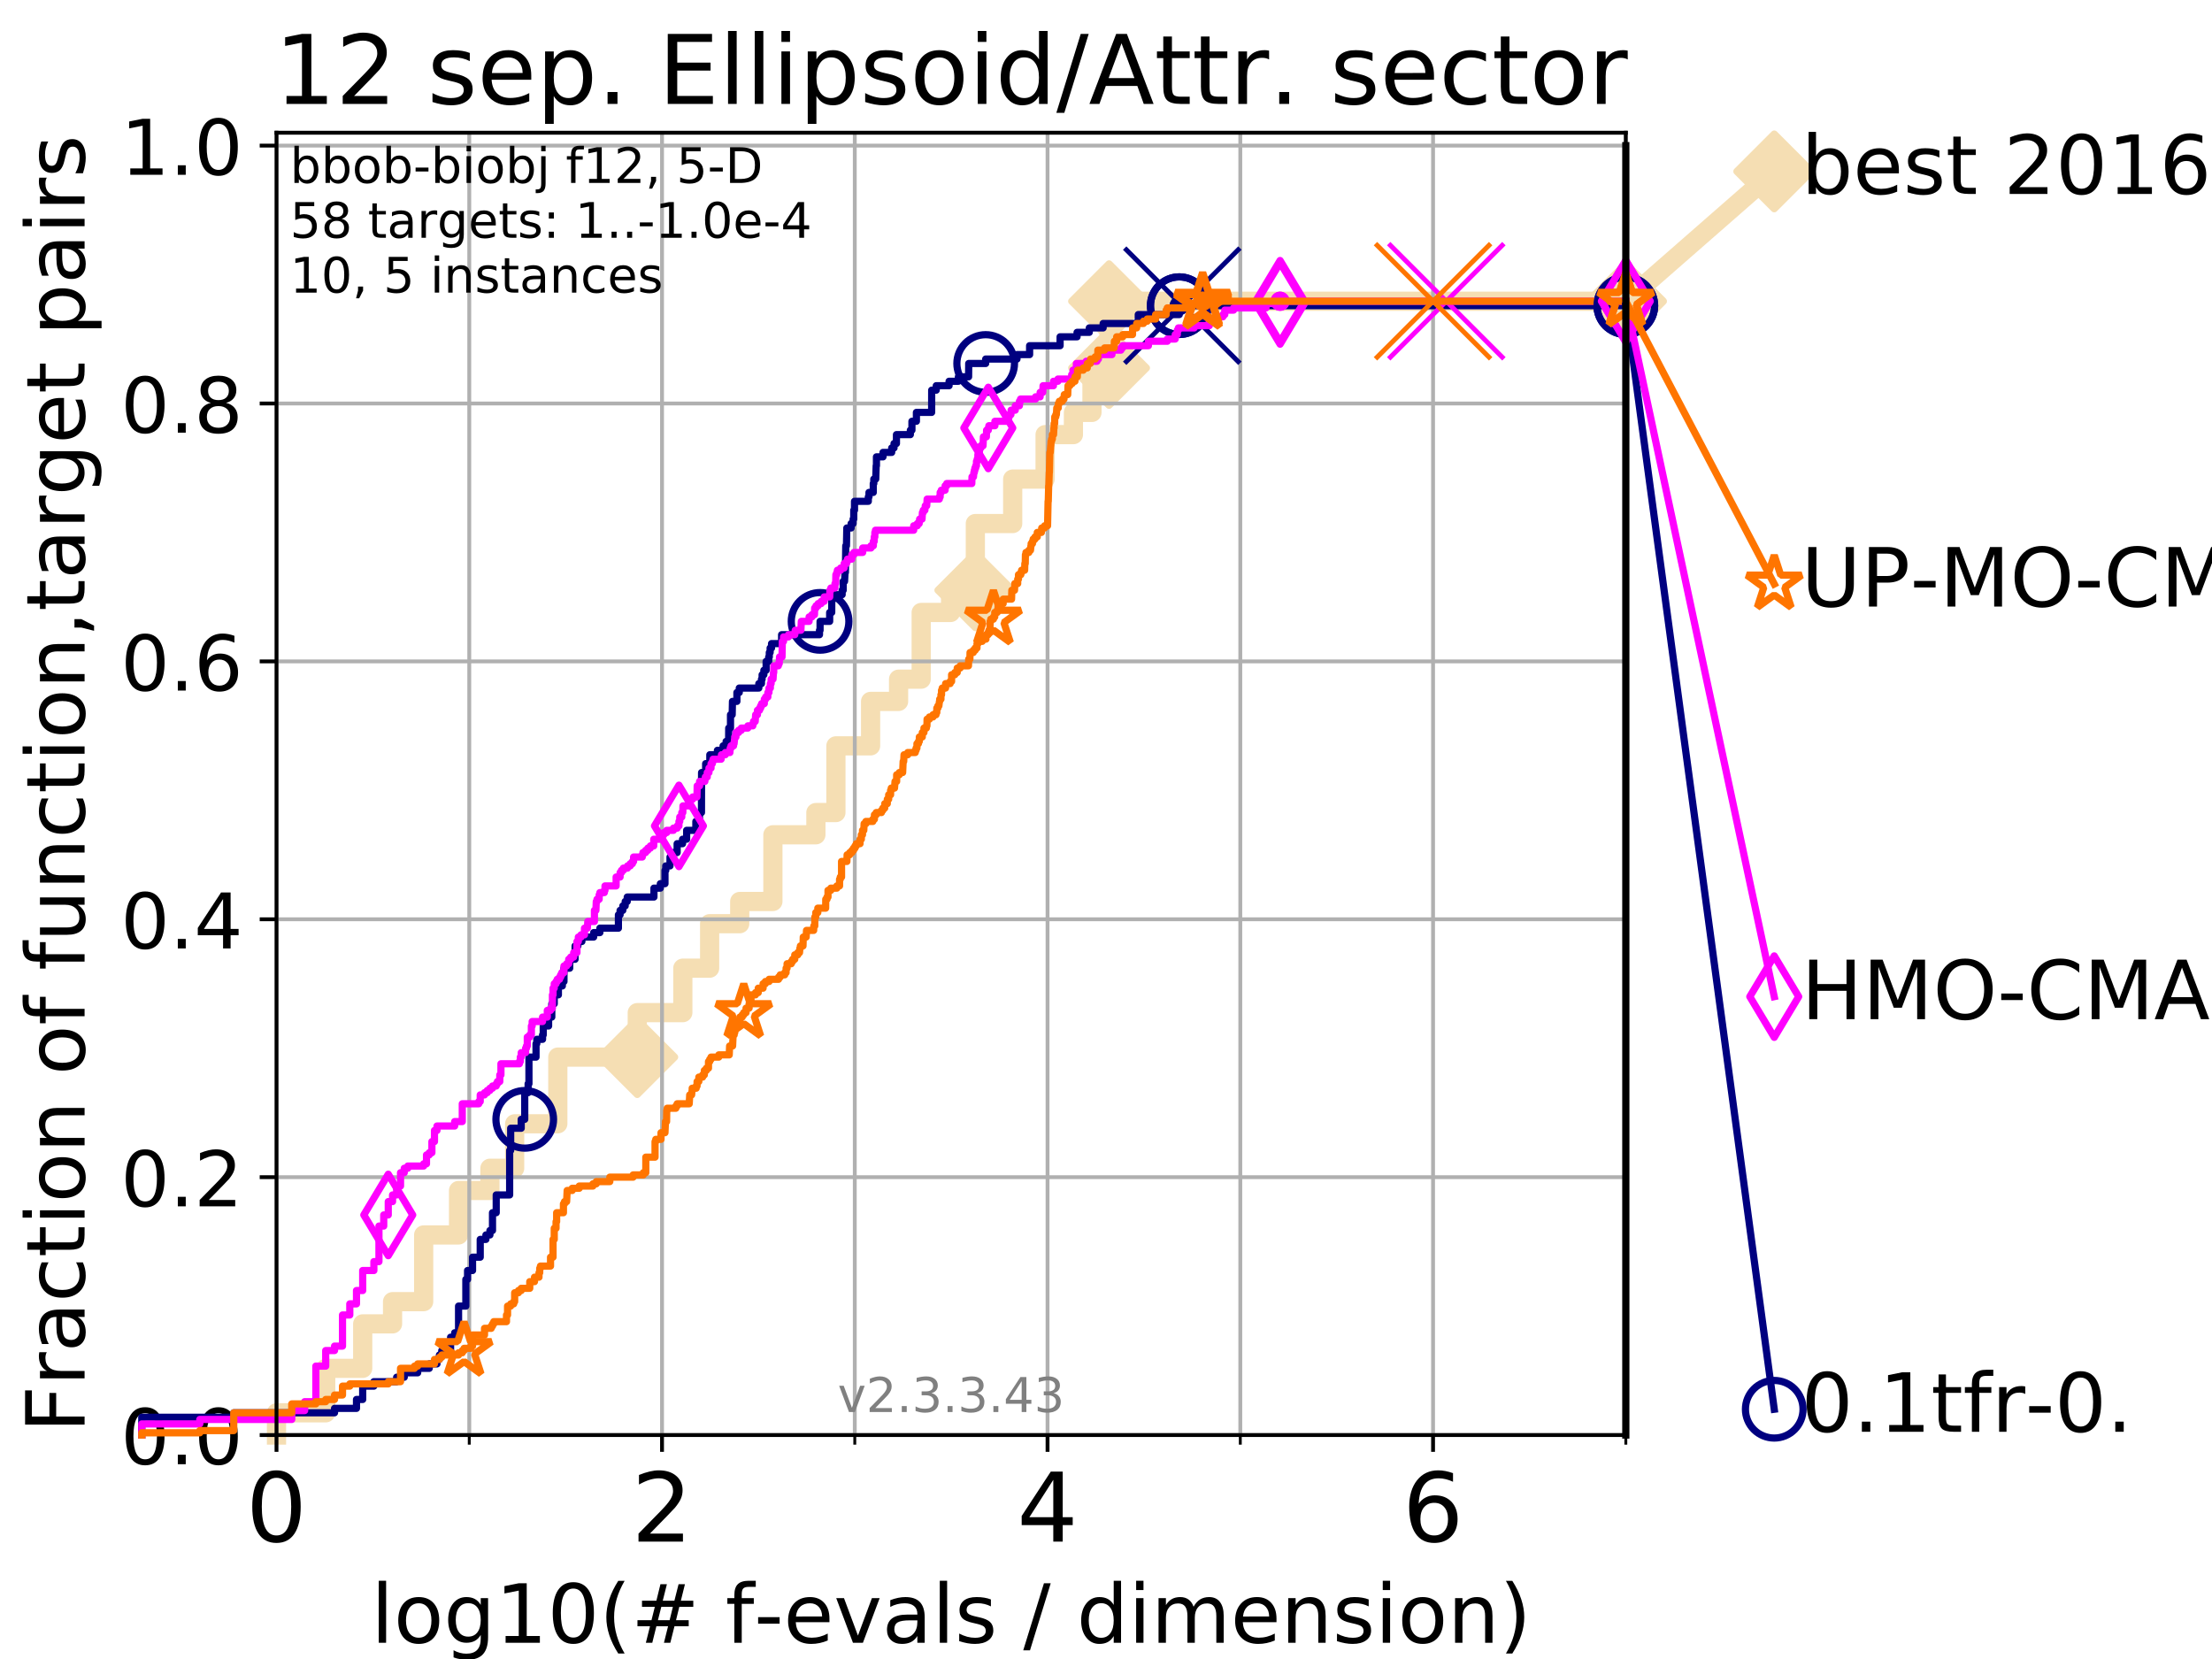 <?xml version="1.0" encoding="utf-8" standalone="no"?>
<!DOCTYPE svg PUBLIC "-//W3C//DTD SVG 1.1//EN"
  "http://www.w3.org/Graphics/SVG/1.1/DTD/svg11.dtd">
<!-- Created with matplotlib (https://matplotlib.org/) -->
<svg height="345.6pt" version="1.1" viewBox="0 0 460.8 345.6" width="460.8pt" xmlns="http://www.w3.org/2000/svg" xmlns:xlink="http://www.w3.org/1999/xlink">
 <defs>
  <style type="text/css">
*{stroke-linecap:butt;stroke-linejoin:round;}
  </style>
 </defs>
 <g id="figure_1">
  <g id="patch_1">
   <path d="M 0 345.6 
L 460.8 345.6 
L 460.8 0 
L 0 0 
z
" style="fill:#ffffff;"/>
  </g>
  <g id="axes_1">
   <g id="patch_2">
    <path d="M 57.6 298.944 
L 338.688 298.944 
L 338.688 27.648 
L 57.6 27.648 
z
" style="fill:#ffffff;"/>
   </g>
   <g id="line2d_1">
    <path d="M 57.6 298.944 
L 57.6 294.313 
L 67.851 294.313 
L 67.851 285.05 
L 75.556 285.05 
L 75.556 275.788 
L 81.776 275.788 
L 81.776 271.157 
L 88.256 271.157 
L 88.256 257.263 
L 95.526 257.263 
L 95.526 248.001 
L 102.06 248.001 
L 102.06 243.37 
L 107.213 243.37 
L 107.213 234.107 
L 116.203 234.107 
L 116.203 220.214 
L 132.754 220.214 
L 132.754 210.951 
L 142.243 210.951 
L 142.243 201.689 
L 147.829 201.689 
L 147.829 192.426 
L 154.098 192.426 
L 154.098 187.795 
L 161.008 187.795 
L 161.008 173.901 
L 169.964 173.901 
L 169.964 169.27 
L 174.136 169.27 
L 174.136 155.377 
L 181.359 155.377 
L 181.359 146.114 
L 187.192 146.114 
L 187.192 141.483 
L 191.9 141.483 
L 191.9 127.589 
L 198.022 127.589 
L 198.022 122.958 
L 203.18 122.958 
L 203.18 109.065 
L 210.963 109.065 
L 210.963 99.802 
L 217.714 99.802 
L 217.714 90.54 
L 223.614 90.54 
L 223.614 85.909 
L 227.48 85.909 
L 227.48 76.646 
L 231.036 76.646 
L 231.036 62.753 
L 338.688 62.753 
" style="fill:none;stroke:#f5deb3;stroke-linecap:square;stroke-width:4;"/>
   </g>
   <g id="line2d_2">
    <defs>
     <path d="M 0 7.778 
L 7.778 0 
L 0 -7.778 
L -7.778 0 
z
" id="m01c14e5118" style="stroke:#f5deb3;stroke-linejoin:miter;stroke-width:1.5;"/>
    </defs>
    <g>
     <use style="fill:#f5deb3;stroke:#f5deb3;stroke-linejoin:miter;stroke-width:1.5;" x="132.754" xlink:href="#m01c14e5118" y="220.214"/>
     <use style="fill:#f5deb3;stroke:#f5deb3;stroke-linejoin:miter;stroke-width:1.5;" x="203.18" xlink:href="#m01c14e5118" y="122.958"/>
     <use style="fill:#f5deb3;stroke:#f5deb3;stroke-linejoin:miter;stroke-width:1.5;" x="231.036" xlink:href="#m01c14e5118" y="76.646"/>
     <use style="fill:#f5deb3;stroke:#f5deb3;stroke-linejoin:miter;stroke-width:1.5;" x="231.036" xlink:href="#m01c14e5118" y="62.753"/>
     <use style="fill:#f5deb3;stroke:#f5deb3;stroke-linejoin:miter;stroke-width:1.5;" x="338.688" xlink:href="#m01c14e5118" y="62.753"/>
    </g>
   </g>
   <g id="line2d_3">
    <path style="fill:none;stroke:#f5deb3;stroke-linecap:square;stroke-width:4;"/>
    <g/>
   </g>
   <g id="line2d_4">
    <path d="M 338.688 62.753 
L 369.608 35.706 
" style="fill:none;stroke:#f5deb3;stroke-linecap:square;stroke-width:4;"/>
    <g>
     <use style="fill:#f5deb3;stroke:#f5deb3;stroke-linejoin:miter;stroke-width:1.5;" x="338.688" xlink:href="#m01c14e5118" y="62.753"/>
     <use style="fill:#f5deb3;stroke:#f5deb3;stroke-linejoin:miter;stroke-width:1.5;" x="369.608" xlink:href="#m01c14e5118" y="35.706"/>
    </g>
   </g>
   <g id="matplotlib.axis_1">
    <g id="xtick_1">
     <g id="line2d_5">
      <path clip-path="url(#p6f6b1ca614)" d="M 57.6 298.944 
L 57.6 27.648 
" style="fill:none;stroke:#b0b0b0;stroke-linecap:square;stroke-width:0.8;"/>
     </g>
     <g id="line2d_6">
      <defs>
       <path d="M 0 0 
L 0 3.5 
" id="mde69bb340a" style="stroke:#000000;stroke-width:0.8;"/>
      </defs>
      <g>
       <use style="stroke:#000000;stroke-width:0.8;" x="57.6" xlink:href="#mde69bb340a" y="298.944"/>
      </g>
     </g>
     <g id="text_1">
      <!-- 0 -->
      <defs>
       <path d="M 31.781 66.406 
Q 24.172 66.406 20.328 58.906 
Q 16.5 51.422 16.5 36.375 
Q 16.5 21.391 20.328 13.891 
Q 24.172 6.391 31.781 6.391 
Q 39.453 6.391 43.281 13.891 
Q 47.125 21.391 47.125 36.375 
Q 47.125 51.422 43.281 58.906 
Q 39.453 66.406 31.781 66.406 
z
M 31.781 74.219 
Q 44.047 74.219 50.516 64.516 
Q 56.984 54.828 56.984 36.375 
Q 56.984 17.969 50.516 8.266 
Q 44.047 -1.422 31.781 -1.422 
Q 19.531 -1.422 13.062 8.266 
Q 6.594 17.969 6.594 36.375 
Q 6.594 54.828 13.062 64.516 
Q 19.531 74.219 31.781 74.219 
z
" id="DejaVuSans-48"/>
      </defs>
      <g transform="translate(51.237 321.141)scale(0.2 -0.2)">
       <use xlink:href="#DejaVuSans-48"/>
      </g>
     </g>
    </g>
    <g id="xtick_2">
     <g id="line2d_7">
      <path clip-path="url(#p6f6b1ca614)" d="M 137.911 298.944 
L 137.911 27.648 
" style="fill:none;stroke:#b0b0b0;stroke-linecap:square;stroke-width:0.8;"/>
     </g>
     <g id="line2d_8">
      <g>
       <use style="stroke:#000000;stroke-width:0.8;" x="137.911" xlink:href="#mde69bb340a" y="298.944"/>
      </g>
     </g>
     <g id="text_2">
      <!-- 2 -->
      <defs>
       <path d="M 19.188 8.297 
L 53.609 8.297 
L 53.609 0 
L 7.328 0 
L 7.328 8.297 
Q 12.938 14.109 22.625 23.891 
Q 32.328 33.688 34.812 36.531 
Q 39.547 41.844 41.422 45.531 
Q 43.312 49.219 43.312 52.781 
Q 43.312 58.594 39.234 62.25 
Q 35.156 65.922 28.609 65.922 
Q 23.969 65.922 18.812 64.312 
Q 13.672 62.703 7.812 59.422 
L 7.812 69.391 
Q 13.766 71.781 18.938 73 
Q 24.125 74.219 28.422 74.219 
Q 39.75 74.219 46.484 68.547 
Q 53.219 62.891 53.219 53.422 
Q 53.219 48.922 51.531 44.891 
Q 49.859 40.875 45.406 35.406 
Q 44.188 33.984 37.641 27.219 
Q 31.109 20.453 19.188 8.297 
z
" id="DejaVuSans-50"/>
      </defs>
      <g transform="translate(131.548 321.141)scale(0.2 -0.2)">
       <use xlink:href="#DejaVuSans-50"/>
      </g>
     </g>
    </g>
    <g id="xtick_3">
     <g id="line2d_9">
      <path clip-path="url(#p6f6b1ca614)" d="M 218.222 298.944 
L 218.222 27.648 
" style="fill:none;stroke:#b0b0b0;stroke-linecap:square;stroke-width:0.8;"/>
     </g>
     <g id="line2d_10">
      <g>
       <use style="stroke:#000000;stroke-width:0.8;" x="218.222" xlink:href="#mde69bb340a" y="298.944"/>
      </g>
     </g>
     <g id="text_3">
      <!-- 4 -->
      <defs>
       <path d="M 37.797 64.312 
L 12.891 25.391 
L 37.797 25.391 
z
M 35.203 72.906 
L 47.609 72.906 
L 47.609 25.391 
L 58.016 25.391 
L 58.016 17.188 
L 47.609 17.188 
L 47.609 0 
L 37.797 0 
L 37.797 17.188 
L 4.891 17.188 
L 4.891 26.703 
z
" id="DejaVuSans-52"/>
      </defs>
      <g transform="translate(211.859 321.141)scale(0.2 -0.2)">
       <use xlink:href="#DejaVuSans-52"/>
      </g>
     </g>
    </g>
    <g id="xtick_4">
     <g id="line2d_11">
      <path clip-path="url(#p6f6b1ca614)" d="M 298.533 298.944 
L 298.533 27.648 
" style="fill:none;stroke:#b0b0b0;stroke-linecap:square;stroke-width:0.8;"/>
     </g>
     <g id="line2d_12">
      <g>
       <use style="stroke:#000000;stroke-width:0.8;" x="298.533" xlink:href="#mde69bb340a" y="298.944"/>
      </g>
     </g>
     <g id="text_4">
      <!-- 6 -->
      <defs>
       <path d="M 33.016 40.375 
Q 26.375 40.375 22.484 35.828 
Q 18.609 31.297 18.609 23.391 
Q 18.609 15.531 22.484 10.953 
Q 26.375 6.391 33.016 6.391 
Q 39.656 6.391 43.531 10.953 
Q 47.406 15.531 47.406 23.391 
Q 47.406 31.297 43.531 35.828 
Q 39.656 40.375 33.016 40.375 
z
M 52.594 71.297 
L 52.594 62.312 
Q 48.875 64.062 45.094 64.984 
Q 41.312 65.922 37.594 65.922 
Q 27.828 65.922 22.672 59.328 
Q 17.531 52.734 16.797 39.406 
Q 19.672 43.656 24.016 45.922 
Q 28.375 48.188 33.594 48.188 
Q 44.578 48.188 50.953 41.516 
Q 57.328 34.859 57.328 23.391 
Q 57.328 12.156 50.688 5.359 
Q 44.047 -1.422 33.016 -1.422 
Q 20.359 -1.422 13.672 8.266 
Q 6.984 17.969 6.984 36.375 
Q 6.984 53.656 15.188 63.938 
Q 23.391 74.219 37.203 74.219 
Q 40.922 74.219 44.703 73.484 
Q 48.484 72.75 52.594 71.297 
z
" id="DejaVuSans-54"/>
      </defs>
      <g transform="translate(292.17 321.141)scale(0.2 -0.2)">
       <use xlink:href="#DejaVuSans-54"/>
      </g>
     </g>
    </g>
    <g id="xtick_5">
     <g id="line2d_13">
      <path clip-path="url(#p6f6b1ca614)" d="M 97.755 298.944 
L 97.755 27.648 
" style="fill:none;stroke:#b0b0b0;stroke-linecap:square;stroke-width:0.8;"/>
     </g>
     <g id="line2d_14">
      <defs>
       <path d="M 0 0 
L 0 2 
" id="mef8b073dd5" style="stroke:#000000;stroke-width:0.6;"/>
      </defs>
      <g>
       <use style="stroke:#000000;stroke-width:0.6;" x="97.755" xlink:href="#mef8b073dd5" y="298.944"/>
      </g>
     </g>
    </g>
    <g id="xtick_6">
     <g id="line2d_15">
      <path clip-path="url(#p6f6b1ca614)" d="M 178.066 298.944 
L 178.066 27.648 
" style="fill:none;stroke:#b0b0b0;stroke-linecap:square;stroke-width:0.8;"/>
     </g>
     <g id="line2d_16">
      <g>
       <use style="stroke:#000000;stroke-width:0.6;" x="178.066" xlink:href="#mef8b073dd5" y="298.944"/>
      </g>
     </g>
    </g>
    <g id="xtick_7">
     <g id="line2d_17">
      <path clip-path="url(#p6f6b1ca614)" d="M 258.377 298.944 
L 258.377 27.648 
" style="fill:none;stroke:#b0b0b0;stroke-linecap:square;stroke-width:0.8;"/>
     </g>
     <g id="line2d_18">
      <g>
       <use style="stroke:#000000;stroke-width:0.6;" x="258.377" xlink:href="#mef8b073dd5" y="298.944"/>
      </g>
     </g>
    </g>
    <g id="xtick_8">
     <g id="line2d_19">
      <path clip-path="url(#p6f6b1ca614)" d="M 338.688 298.944 
L 338.688 27.648 
" style="fill:none;stroke:#b0b0b0;stroke-linecap:square;stroke-width:0.8;"/>
     </g>
     <g id="line2d_20">
      <g>
       <use style="stroke:#000000;stroke-width:0.6;" x="338.688" xlink:href="#mef8b073dd5" y="298.944"/>
      </g>
     </g>
    </g>
    <g id="text_5">
     <!-- log10(# f-evals / dimension) -->
     <defs>
      <path d="M 9.422 75.984 
L 18.406 75.984 
L 18.406 0 
L 9.422 0 
z
" id="DejaVuSans-108"/>
      <path d="M 30.609 48.391 
Q 23.391 48.391 19.188 42.75 
Q 14.984 37.109 14.984 27.297 
Q 14.984 17.484 19.156 11.844 
Q 23.344 6.203 30.609 6.203 
Q 37.797 6.203 41.984 11.859 
Q 46.188 17.531 46.188 27.297 
Q 46.188 37.016 41.984 42.703 
Q 37.797 48.391 30.609 48.391 
z
M 30.609 56 
Q 42.328 56 49.016 48.375 
Q 55.719 40.766 55.719 27.297 
Q 55.719 13.875 49.016 6.219 
Q 42.328 -1.422 30.609 -1.422 
Q 18.844 -1.422 12.172 6.219 
Q 5.516 13.875 5.516 27.297 
Q 5.516 40.766 12.172 48.375 
Q 18.844 56 30.609 56 
z
" id="DejaVuSans-111"/>
      <path d="M 45.406 27.984 
Q 45.406 37.75 41.375 43.109 
Q 37.359 48.484 30.078 48.484 
Q 22.859 48.484 18.828 43.109 
Q 14.797 37.75 14.797 27.984 
Q 14.797 18.266 18.828 12.891 
Q 22.859 7.516 30.078 7.516 
Q 37.359 7.516 41.375 12.891 
Q 45.406 18.266 45.406 27.984 
z
M 54.391 6.781 
Q 54.391 -7.172 48.188 -13.984 
Q 42 -20.797 29.203 -20.797 
Q 24.469 -20.797 20.266 -20.094 
Q 16.062 -19.391 12.109 -17.922 
L 12.109 -9.188 
Q 16.062 -11.328 19.922 -12.344 
Q 23.781 -13.375 27.781 -13.375 
Q 36.625 -13.375 41.016 -8.766 
Q 45.406 -4.156 45.406 5.172 
L 45.406 9.625 
Q 42.625 4.781 38.281 2.391 
Q 33.938 0 27.875 0 
Q 17.828 0 11.672 7.656 
Q 5.516 15.328 5.516 27.984 
Q 5.516 40.672 11.672 48.328 
Q 17.828 56 27.875 56 
Q 33.938 56 38.281 53.609 
Q 42.625 51.219 45.406 46.391 
L 45.406 54.688 
L 54.391 54.688 
z
" id="DejaVuSans-103"/>
      <path d="M 12.406 8.297 
L 28.516 8.297 
L 28.516 63.922 
L 10.984 60.406 
L 10.984 69.391 
L 28.422 72.906 
L 38.281 72.906 
L 38.281 8.297 
L 54.391 8.297 
L 54.391 0 
L 12.406 0 
z
" id="DejaVuSans-49"/>
      <path d="M 31 75.875 
Q 24.469 64.656 21.281 53.656 
Q 18.109 42.672 18.109 31.391 
Q 18.109 20.125 21.312 9.062 
Q 24.516 -2 31 -13.188 
L 23.188 -13.188 
Q 15.875 -1.703 12.234 9.375 
Q 8.594 20.453 8.594 31.391 
Q 8.594 42.281 12.203 53.312 
Q 15.828 64.359 23.188 75.875 
z
" id="DejaVuSans-40"/>
      <path d="M 51.125 44 
L 36.922 44 
L 32.812 27.688 
L 47.125 27.688 
z
M 43.797 71.781 
L 38.719 51.516 
L 52.984 51.516 
L 58.109 71.781 
L 65.922 71.781 
L 60.891 51.516 
L 76.125 51.516 
L 76.125 44 
L 58.984 44 
L 54.984 27.688 
L 70.516 27.688 
L 70.516 20.219 
L 53.078 20.219 
L 48 0 
L 40.188 0 
L 45.219 20.219 
L 30.906 20.219 
L 25.875 0 
L 18.016 0 
L 23.094 20.219 
L 7.719 20.219 
L 7.719 27.688 
L 24.906 27.688 
L 29 44 
L 13.281 44 
L 13.281 51.516 
L 30.906 51.516 
L 35.891 71.781 
z
" id="DejaVuSans-35"/>
      <path id="DejaVuSans-32"/>
      <path d="M 37.109 75.984 
L 37.109 68.5 
L 28.516 68.5 
Q 23.688 68.5 21.797 66.547 
Q 19.922 64.594 19.922 59.516 
L 19.922 54.688 
L 34.719 54.688 
L 34.719 47.703 
L 19.922 47.703 
L 19.922 0 
L 10.891 0 
L 10.891 47.703 
L 2.297 47.703 
L 2.297 54.688 
L 10.891 54.688 
L 10.891 58.5 
Q 10.891 67.625 15.141 71.797 
Q 19.391 75.984 28.609 75.984 
z
" id="DejaVuSans-102"/>
      <path d="M 4.891 31.391 
L 31.203 31.391 
L 31.203 23.391 
L 4.891 23.391 
z
" id="DejaVuSans-45"/>
      <path d="M 56.203 29.594 
L 56.203 25.203 
L 14.891 25.203 
Q 15.484 15.922 20.484 11.062 
Q 25.484 6.203 34.422 6.203 
Q 39.594 6.203 44.453 7.469 
Q 49.312 8.734 54.109 11.281 
L 54.109 2.781 
Q 49.266 0.734 44.188 -0.344 
Q 39.109 -1.422 33.891 -1.422 
Q 20.797 -1.422 13.156 6.188 
Q 5.516 13.812 5.516 26.812 
Q 5.516 40.234 12.766 48.109 
Q 20.016 56 32.328 56 
Q 43.359 56 49.781 48.891 
Q 56.203 41.797 56.203 29.594 
z
M 47.219 32.234 
Q 47.125 39.594 43.094 43.984 
Q 39.062 48.391 32.422 48.391 
Q 24.906 48.391 20.391 44.141 
Q 15.875 39.891 15.188 32.172 
z
" id="DejaVuSans-101"/>
      <path d="M 2.984 54.688 
L 12.5 54.688 
L 29.594 8.797 
L 46.688 54.688 
L 56.203 54.688 
L 35.688 0 
L 23.484 0 
z
" id="DejaVuSans-118"/>
      <path d="M 34.281 27.484 
Q 23.391 27.484 19.188 25 
Q 14.984 22.516 14.984 16.5 
Q 14.984 11.719 18.141 8.906 
Q 21.297 6.109 26.703 6.109 
Q 34.188 6.109 38.703 11.406 
Q 43.219 16.703 43.219 25.484 
L 43.219 27.484 
z
M 52.203 31.203 
L 52.203 0 
L 43.219 0 
L 43.219 8.297 
Q 40.141 3.328 35.547 0.953 
Q 30.953 -1.422 24.312 -1.422 
Q 15.922 -1.422 10.953 3.297 
Q 6 8.016 6 15.922 
Q 6 25.141 12.172 29.828 
Q 18.359 34.516 30.609 34.516 
L 43.219 34.516 
L 43.219 35.406 
Q 43.219 41.609 39.141 45 
Q 35.062 48.391 27.688 48.391 
Q 23 48.391 18.547 47.266 
Q 14.109 46.141 10.016 43.891 
L 10.016 52.203 
Q 14.938 54.109 19.578 55.047 
Q 24.219 56 28.609 56 
Q 40.484 56 46.344 49.844 
Q 52.203 43.703 52.203 31.203 
z
" id="DejaVuSans-97"/>
      <path d="M 44.281 53.078 
L 44.281 44.578 
Q 40.484 46.531 36.375 47.5 
Q 32.281 48.484 27.875 48.484 
Q 21.188 48.484 17.844 46.438 
Q 14.5 44.391 14.5 40.281 
Q 14.5 37.156 16.891 35.375 
Q 19.281 33.594 26.516 31.984 
L 29.594 31.297 
Q 39.156 29.25 43.188 25.516 
Q 47.219 21.781 47.219 15.094 
Q 47.219 7.469 41.188 3.016 
Q 35.156 -1.422 24.609 -1.422 
Q 20.219 -1.422 15.453 -0.562 
Q 10.688 0.297 5.422 2 
L 5.422 11.281 
Q 10.406 8.688 15.234 7.391 
Q 20.062 6.109 24.812 6.109 
Q 31.156 6.109 34.562 8.281 
Q 37.984 10.453 37.984 14.406 
Q 37.984 18.062 35.516 20.016 
Q 33.062 21.969 24.703 23.781 
L 21.578 24.516 
Q 13.234 26.266 9.516 29.906 
Q 5.812 33.547 5.812 39.891 
Q 5.812 47.609 11.281 51.797 
Q 16.75 56 26.812 56 
Q 31.781 56 36.172 55.266 
Q 40.578 54.547 44.281 53.078 
z
" id="DejaVuSans-115"/>
      <path d="M 25.391 72.906 
L 33.688 72.906 
L 8.297 -9.281 
L 0 -9.281 
z
" id="DejaVuSans-47"/>
      <path d="M 45.406 46.391 
L 45.406 75.984 
L 54.391 75.984 
L 54.391 0 
L 45.406 0 
L 45.406 8.203 
Q 42.578 3.328 38.25 0.953 
Q 33.938 -1.422 27.875 -1.422 
Q 17.969 -1.422 11.734 6.484 
Q 5.516 14.406 5.516 27.297 
Q 5.516 40.188 11.734 48.094 
Q 17.969 56 27.875 56 
Q 33.938 56 38.25 53.625 
Q 42.578 51.266 45.406 46.391 
z
M 14.797 27.297 
Q 14.797 17.391 18.875 11.75 
Q 22.953 6.109 30.078 6.109 
Q 37.203 6.109 41.297 11.75 
Q 45.406 17.391 45.406 27.297 
Q 45.406 37.203 41.297 42.844 
Q 37.203 48.484 30.078 48.484 
Q 22.953 48.484 18.875 42.844 
Q 14.797 37.203 14.797 27.297 
z
" id="DejaVuSans-100"/>
      <path d="M 9.422 54.688 
L 18.406 54.688 
L 18.406 0 
L 9.422 0 
z
M 9.422 75.984 
L 18.406 75.984 
L 18.406 64.594 
L 9.422 64.594 
z
" id="DejaVuSans-105"/>
      <path d="M 52 44.188 
Q 55.375 50.25 60.062 53.125 
Q 64.75 56 71.094 56 
Q 79.641 56 84.281 50.016 
Q 88.922 44.047 88.922 33.016 
L 88.922 0 
L 79.891 0 
L 79.891 32.719 
Q 79.891 40.578 77.094 44.375 
Q 74.312 48.188 68.609 48.188 
Q 61.625 48.188 57.562 43.547 
Q 53.516 38.922 53.516 30.906 
L 53.516 0 
L 44.484 0 
L 44.484 32.719 
Q 44.484 40.625 41.703 44.406 
Q 38.922 48.188 33.109 48.188 
Q 26.219 48.188 22.156 43.531 
Q 18.109 38.875 18.109 30.906 
L 18.109 0 
L 9.078 0 
L 9.078 54.688 
L 18.109 54.688 
L 18.109 46.188 
Q 21.188 51.219 25.484 53.609 
Q 29.781 56 35.688 56 
Q 41.656 56 45.828 52.969 
Q 50 49.953 52 44.188 
z
" id="DejaVuSans-109"/>
      <path d="M 54.891 33.016 
L 54.891 0 
L 45.906 0 
L 45.906 32.719 
Q 45.906 40.484 42.875 44.328 
Q 39.844 48.188 33.797 48.188 
Q 26.516 48.188 22.312 43.547 
Q 18.109 38.922 18.109 30.906 
L 18.109 0 
L 9.078 0 
L 9.078 54.688 
L 18.109 54.688 
L 18.109 46.188 
Q 21.344 51.125 25.703 53.562 
Q 30.078 56 35.797 56 
Q 45.219 56 50.047 50.172 
Q 54.891 44.344 54.891 33.016 
z
" id="DejaVuSans-110"/>
      <path d="M 8.016 75.875 
L 15.828 75.875 
Q 23.141 64.359 26.781 53.312 
Q 30.422 42.281 30.422 31.391 
Q 30.422 20.453 26.781 9.375 
Q 23.141 -1.703 15.828 -13.188 
L 8.016 -13.188 
Q 14.5 -2 17.703 9.062 
Q 20.906 20.125 20.906 31.391 
Q 20.906 42.672 17.703 53.656 
Q 14.5 64.656 8.016 75.875 
z
" id="DejaVuSans-41"/>
     </defs>
     <g transform="translate(77.303 342.218)scale(0.17 -0.17)">
      <use xlink:href="#DejaVuSans-108"/>
      <use x="27.783" xlink:href="#DejaVuSans-111"/>
      <use x="88.965" xlink:href="#DejaVuSans-103"/>
      <use x="152.441" xlink:href="#DejaVuSans-49"/>
      <use x="216.064" xlink:href="#DejaVuSans-48"/>
      <use x="279.688" xlink:href="#DejaVuSans-40"/>
      <use x="318.701" xlink:href="#DejaVuSans-35"/>
      <use x="402.49" xlink:href="#DejaVuSans-32"/>
      <use x="434.277" xlink:href="#DejaVuSans-102"/>
      <use x="469.404" xlink:href="#DejaVuSans-45"/>
      <use x="505.488" xlink:href="#DejaVuSans-101"/>
      <use x="567.012" xlink:href="#DejaVuSans-118"/>
      <use x="626.191" xlink:href="#DejaVuSans-97"/>
      <use x="687.471" xlink:href="#DejaVuSans-108"/>
      <use x="715.254" xlink:href="#DejaVuSans-115"/>
      <use x="767.354" xlink:href="#DejaVuSans-32"/>
      <use x="799.141" xlink:href="#DejaVuSans-47"/>
      <use x="832.832" xlink:href="#DejaVuSans-32"/>
      <use x="864.619" xlink:href="#DejaVuSans-100"/>
      <use x="928.096" xlink:href="#DejaVuSans-105"/>
      <use x="955.879" xlink:href="#DejaVuSans-109"/>
      <use x="1053.291" xlink:href="#DejaVuSans-101"/>
      <use x="1114.814" xlink:href="#DejaVuSans-110"/>
      <use x="1178.193" xlink:href="#DejaVuSans-115"/>
      <use x="1230.293" xlink:href="#DejaVuSans-105"/>
      <use x="1258.076" xlink:href="#DejaVuSans-111"/>
      <use x="1319.258" xlink:href="#DejaVuSans-110"/>
      <use x="1382.637" xlink:href="#DejaVuSans-41"/>
     </g>
    </g>
   </g>
   <g id="matplotlib.axis_2">
    <g id="ytick_1">
     <g id="line2d_21">
      <path clip-path="url(#p6f6b1ca614)" d="M 57.6 298.944 
L 338.688 298.944 
" style="fill:none;stroke:#b0b0b0;stroke-linecap:square;stroke-width:0.8;"/>
     </g>
     <g id="line2d_22">
      <defs>
       <path d="M 0 0 
L -3.5 0 
" id="m8ec83b3984" style="stroke:#000000;stroke-width:0.8;"/>
      </defs>
      <g>
       <use style="stroke:#000000;stroke-width:0.8;" x="57.6" xlink:href="#m8ec83b3984" y="298.944"/>
      </g>
     </g>
     <g id="text_6">
      <!-- 0.0 -->
      <defs>
       <path d="M 10.688 12.406 
L 21 12.406 
L 21 0 
L 10.688 0 
z
" id="DejaVuSans-46"/>
      </defs>
      <g transform="translate(25.155 305.023)scale(0.16 -0.16)">
       <use xlink:href="#DejaVuSans-48"/>
       <use x="63.623" xlink:href="#DejaVuSans-46"/>
       <use x="95.41" xlink:href="#DejaVuSans-48"/>
      </g>
     </g>
    </g>
    <g id="ytick_2">
     <g id="line2d_23">
      <path clip-path="url(#p6f6b1ca614)" d="M 57.6 245.222 
L 338.688 245.222 
" style="fill:none;stroke:#b0b0b0;stroke-linecap:square;stroke-width:0.8;"/>
     </g>
     <g id="line2d_24">
      <g>
       <use style="stroke:#000000;stroke-width:0.8;" x="57.6" xlink:href="#m8ec83b3984" y="245.222"/>
      </g>
     </g>
     <g id="text_7">
      <!-- 0.2 -->
      <g transform="translate(25.155 251.301)scale(0.16 -0.16)">
       <use xlink:href="#DejaVuSans-48"/>
       <use x="63.623" xlink:href="#DejaVuSans-46"/>
       <use x="95.41" xlink:href="#DejaVuSans-50"/>
      </g>
     </g>
    </g>
    <g id="ytick_3">
     <g id="line2d_25">
      <path clip-path="url(#p6f6b1ca614)" d="M 57.6 191.5 
L 338.688 191.5 
" style="fill:none;stroke:#b0b0b0;stroke-linecap:square;stroke-width:0.8;"/>
     </g>
     <g id="line2d_26">
      <g>
       <use style="stroke:#000000;stroke-width:0.8;" x="57.6" xlink:href="#m8ec83b3984" y="191.5"/>
      </g>
     </g>
     <g id="text_8">
      <!-- 0.4 -->
      <g transform="translate(25.155 197.579)scale(0.16 -0.16)">
       <use xlink:href="#DejaVuSans-48"/>
       <use x="63.623" xlink:href="#DejaVuSans-46"/>
       <use x="95.41" xlink:href="#DejaVuSans-52"/>
      </g>
     </g>
    </g>
    <g id="ytick_4">
     <g id="line2d_27">
      <path clip-path="url(#p6f6b1ca614)" d="M 57.6 137.778 
L 338.688 137.778 
" style="fill:none;stroke:#b0b0b0;stroke-linecap:square;stroke-width:0.8;"/>
     </g>
     <g id="line2d_28">
      <g>
       <use style="stroke:#000000;stroke-width:0.8;" x="57.6" xlink:href="#m8ec83b3984" y="137.778"/>
      </g>
     </g>
     <g id="text_9">
      <!-- 0.6 -->
      <g transform="translate(25.155 143.857)scale(0.16 -0.16)">
       <use xlink:href="#DejaVuSans-48"/>
       <use x="63.623" xlink:href="#DejaVuSans-46"/>
       <use x="95.41" xlink:href="#DejaVuSans-54"/>
      </g>
     </g>
    </g>
    <g id="ytick_5">
     <g id="line2d_29">
      <path clip-path="url(#p6f6b1ca614)" d="M 57.6 84.056 
L 338.688 84.056 
" style="fill:none;stroke:#b0b0b0;stroke-linecap:square;stroke-width:0.8;"/>
     </g>
     <g id="line2d_30">
      <g>
       <use style="stroke:#000000;stroke-width:0.8;" x="57.6" xlink:href="#m8ec83b3984" y="84.056"/>
      </g>
     </g>
     <g id="text_10">
      <!-- 0.8 -->
      <defs>
       <path d="M 31.781 34.625 
Q 24.75 34.625 20.719 30.859 
Q 16.703 27.094 16.703 20.516 
Q 16.703 13.922 20.719 10.156 
Q 24.75 6.391 31.781 6.391 
Q 38.812 6.391 42.859 10.172 
Q 46.922 13.969 46.922 20.516 
Q 46.922 27.094 42.891 30.859 
Q 38.875 34.625 31.781 34.625 
z
M 21.922 38.812 
Q 15.578 40.375 12.031 44.719 
Q 8.5 49.078 8.5 55.328 
Q 8.5 64.062 14.719 69.141 
Q 20.953 74.219 31.781 74.219 
Q 42.672 74.219 48.875 69.141 
Q 55.078 64.062 55.078 55.328 
Q 55.078 49.078 51.531 44.719 
Q 48 40.375 41.703 38.812 
Q 48.828 37.156 52.797 32.312 
Q 56.781 27.484 56.781 20.516 
Q 56.781 9.906 50.312 4.234 
Q 43.844 -1.422 31.781 -1.422 
Q 19.734 -1.422 13.25 4.234 
Q 6.781 9.906 6.781 20.516 
Q 6.781 27.484 10.781 32.312 
Q 14.797 37.156 21.922 38.812 
z
M 18.312 54.391 
Q 18.312 48.734 21.844 45.562 
Q 25.391 42.391 31.781 42.391 
Q 38.141 42.391 41.719 45.562 
Q 45.312 48.734 45.312 54.391 
Q 45.312 60.062 41.719 63.234 
Q 38.141 66.406 31.781 66.406 
Q 25.391 66.406 21.844 63.234 
Q 18.312 60.062 18.312 54.391 
z
" id="DejaVuSans-56"/>
      </defs>
      <g transform="translate(25.155 90.135)scale(0.16 -0.16)">
       <use xlink:href="#DejaVuSans-48"/>
       <use x="63.623" xlink:href="#DejaVuSans-46"/>
       <use x="95.41" xlink:href="#DejaVuSans-56"/>
      </g>
     </g>
    </g>
    <g id="ytick_6">
     <g id="line2d_31">
      <path clip-path="url(#p6f6b1ca614)" d="M 57.6 30.334 
L 338.688 30.334 
" style="fill:none;stroke:#b0b0b0;stroke-linecap:square;stroke-width:0.8;"/>
     </g>
     <g id="line2d_32">
      <g>
       <use style="stroke:#000000;stroke-width:0.8;" x="57.6" xlink:href="#m8ec83b3984" y="30.334"/>
      </g>
     </g>
     <g id="text_11">
      <!-- 1.0 -->
      <g transform="translate(25.155 36.413)scale(0.16 -0.16)">
       <use xlink:href="#DejaVuSans-49"/>
       <use x="63.623" xlink:href="#DejaVuSans-46"/>
       <use x="95.41" xlink:href="#DejaVuSans-48"/>
      </g>
     </g>
    </g>
    <g id="text_12">
     <!-- Fraction of function,target pairs -->
     <defs>
      <path d="M 9.812 72.906 
L 51.703 72.906 
L 51.703 64.594 
L 19.672 64.594 
L 19.672 43.109 
L 48.578 43.109 
L 48.578 34.812 
L 19.672 34.812 
L 19.672 0 
L 9.812 0 
z
" id="DejaVuSans-70"/>
      <path d="M 41.109 46.297 
Q 39.594 47.172 37.812 47.578 
Q 36.031 48 33.891 48 
Q 26.266 48 22.188 43.047 
Q 18.109 38.094 18.109 28.812 
L 18.109 0 
L 9.078 0 
L 9.078 54.688 
L 18.109 54.688 
L 18.109 46.188 
Q 20.953 51.172 25.484 53.578 
Q 30.031 56 36.531 56 
Q 37.453 56 38.578 55.875 
Q 39.703 55.766 41.062 55.516 
z
" id="DejaVuSans-114"/>
      <path d="M 48.781 52.594 
L 48.781 44.188 
Q 44.969 46.297 41.141 47.344 
Q 37.312 48.391 33.406 48.391 
Q 24.656 48.391 19.812 42.844 
Q 14.984 37.312 14.984 27.297 
Q 14.984 17.281 19.812 11.734 
Q 24.656 6.203 33.406 6.203 
Q 37.312 6.203 41.141 7.25 
Q 44.969 8.297 48.781 10.406 
L 48.781 2.094 
Q 45.016 0.344 40.984 -0.531 
Q 36.969 -1.422 32.422 -1.422 
Q 20.062 -1.422 12.781 6.344 
Q 5.516 14.109 5.516 27.297 
Q 5.516 40.672 12.859 48.328 
Q 20.219 56 33.016 56 
Q 37.156 56 41.109 55.141 
Q 45.062 54.297 48.781 52.594 
z
" id="DejaVuSans-99"/>
      <path d="M 18.312 70.219 
L 18.312 54.688 
L 36.812 54.688 
L 36.812 47.703 
L 18.312 47.703 
L 18.312 18.016 
Q 18.312 11.328 20.141 9.422 
Q 21.969 7.516 27.594 7.516 
L 36.812 7.516 
L 36.812 0 
L 27.594 0 
Q 17.188 0 13.234 3.875 
Q 9.281 7.766 9.281 18.016 
L 9.281 47.703 
L 2.688 47.703 
L 2.688 54.688 
L 9.281 54.688 
L 9.281 70.219 
z
" id="DejaVuSans-116"/>
      <path d="M 8.5 21.578 
L 8.5 54.688 
L 17.484 54.688 
L 17.484 21.922 
Q 17.484 14.156 20.5 10.266 
Q 23.531 6.391 29.594 6.391 
Q 36.859 6.391 41.078 11.031 
Q 45.312 15.672 45.312 23.688 
L 45.312 54.688 
L 54.297 54.688 
L 54.297 0 
L 45.312 0 
L 45.312 8.406 
Q 42.047 3.422 37.719 1 
Q 33.406 -1.422 27.688 -1.422 
Q 18.266 -1.422 13.375 4.438 
Q 8.5 10.297 8.5 21.578 
z
M 31.109 56 
z
" id="DejaVuSans-117"/>
      <path d="M 11.719 12.406 
L 22.016 12.406 
L 22.016 4 
L 14.016 -11.625 
L 7.719 -11.625 
L 11.719 4 
z
" id="DejaVuSans-44"/>
      <path d="M 18.109 8.203 
L 18.109 -20.797 
L 9.078 -20.797 
L 9.078 54.688 
L 18.109 54.688 
L 18.109 46.391 
Q 20.953 51.266 25.266 53.625 
Q 29.594 56 35.594 56 
Q 45.562 56 51.781 48.094 
Q 58.016 40.188 58.016 27.297 
Q 58.016 14.406 51.781 6.484 
Q 45.562 -1.422 35.594 -1.422 
Q 29.594 -1.422 25.266 0.953 
Q 20.953 3.328 18.109 8.203 
z
M 48.688 27.297 
Q 48.688 37.203 44.609 42.844 
Q 40.531 48.484 33.406 48.484 
Q 26.266 48.484 22.188 42.844 
Q 18.109 37.203 18.109 27.297 
Q 18.109 17.391 22.188 11.75 
Q 26.266 6.109 33.406 6.109 
Q 40.531 6.109 44.609 11.75 
Q 48.688 17.391 48.688 27.297 
z
" id="DejaVuSans-112"/>
     </defs>
     <g transform="translate(17.62 298.435)rotate(-90)scale(0.17 -0.17)">
      <use xlink:href="#DejaVuSans-70"/>
      <use x="57.41" xlink:href="#DejaVuSans-114"/>
      <use x="98.523" xlink:href="#DejaVuSans-97"/>
      <use x="159.803" xlink:href="#DejaVuSans-99"/>
      <use x="214.783" xlink:href="#DejaVuSans-116"/>
      <use x="253.992" xlink:href="#DejaVuSans-105"/>
      <use x="281.775" xlink:href="#DejaVuSans-111"/>
      <use x="342.957" xlink:href="#DejaVuSans-110"/>
      <use x="406.336" xlink:href="#DejaVuSans-32"/>
      <use x="438.123" xlink:href="#DejaVuSans-111"/>
      <use x="499.305" xlink:href="#DejaVuSans-102"/>
      <use x="534.51" xlink:href="#DejaVuSans-32"/>
      <use x="566.297" xlink:href="#DejaVuSans-102"/>
      <use x="601.502" xlink:href="#DejaVuSans-117"/>
      <use x="664.881" xlink:href="#DejaVuSans-110"/>
      <use x="728.26" xlink:href="#DejaVuSans-99"/>
      <use x="783.24" xlink:href="#DejaVuSans-116"/>
      <use x="822.449" xlink:href="#DejaVuSans-105"/>
      <use x="850.232" xlink:href="#DejaVuSans-111"/>
      <use x="911.414" xlink:href="#DejaVuSans-110"/>
      <use x="974.793" xlink:href="#DejaVuSans-44"/>
      <use x="1006.58" xlink:href="#DejaVuSans-116"/>
      <use x="1045.789" xlink:href="#DejaVuSans-97"/>
      <use x="1107.068" xlink:href="#DejaVuSans-114"/>
      <use x="1148.166" xlink:href="#DejaVuSans-103"/>
      <use x="1211.643" xlink:href="#DejaVuSans-101"/>
      <use x="1273.166" xlink:href="#DejaVuSans-116"/>
      <use x="1312.375" xlink:href="#DejaVuSans-32"/>
      <use x="1344.162" xlink:href="#DejaVuSans-112"/>
      <use x="1407.639" xlink:href="#DejaVuSans-97"/>
      <use x="1468.918" xlink:href="#DejaVuSans-105"/>
      <use x="1496.701" xlink:href="#DejaVuSans-114"/>
      <use x="1537.814" xlink:href="#DejaVuSans-115"/>
     </g>
    </g>
   </g>
   <g id="line2d_33">
    <defs>
     <path d="M 0 1.5 
C 0.398 1.5 0.779 1.342 1.061 1.061 
C 1.342 0.779 1.5 0.398 1.5 0 
C 1.5 -0.398 1.342 -0.779 1.061 -1.061 
C 0.779 -1.342 0.398 -1.5 0 -1.5 
C -0.398 -1.5 -0.779 -1.342 -1.061 -1.061 
C -1.342 -0.779 -1.5 -0.398 -1.5 0 
C -1.5 0.398 -1.342 0.779 -1.061 1.061 
C -0.779 1.342 -0.398 1.5 0 1.5 
z
" id="mb600a3c138" style="stroke:#f5deb3;"/>
    </defs>
    <g>
     <use style="fill:#f5deb3;stroke:#f5deb3;" x="231.036" xlink:href="#mb600a3c138" y="62.753"/>
     <use style="fill:#f5deb3;stroke:#f5deb3;" x="231.036" xlink:href="#mb600a3c138" y="62.753"/>
    </g>
   </g>
   <g id="line2d_34">
    <defs>
     <path d="M 0 1.5 
C 0.398 1.5 0.779 1.342 1.061 1.061 
C 1.342 0.779 1.5 0.398 1.5 0 
C 1.5 -0.398 1.342 -0.779 1.061 -1.061 
C 0.779 -1.342 0.398 -1.5 0 -1.5 
C -0.398 -1.5 -0.779 -1.342 -1.061 -1.061 
C -1.342 -0.779 -1.5 -0.398 -1.5 0 
C -1.5 0.398 -1.342 0.779 -1.061 1.061 
C -0.779 1.342 -0.398 1.5 0 1.5 
z
" id="m12bd196045" style="stroke:#000080;"/>
    </defs>
    <g>
     <use style="fill:#000080;stroke:#000080;" x="245.663" xlink:href="#m12bd196045" y="63.679"/>
     <use style="fill:#000080;stroke:#000080;" x="245.663" xlink:href="#m12bd196045" y="63.679"/>
    </g>
   </g>
   <g id="line2d_35">
    <path d="M 29.533 298.944 
L 29.533 295.239 
L 48.692 295.239 
L 48.692 294.313 
L 69.688 294.313 
L 69.688 293.387 
L 74.263 293.387 
L 74.263 291.534 
L 75.556 291.534 
L 75.556 288.755 
L 77.885 288.755 
L 77.885 287.829 
L 82.627 287.829 
L 82.627 286.903 
L 84.213 286.903 
L 84.213 285.977 
L 87.01 285.977 
L 87.01 285.05 
L 89.419 285.05 
L 89.419 284.124 
L 91.03 284.124 
L 91.03 283.198 
L 91.535 283.198 
L 91.535 282.272 
L 92.027 282.272 
L 92.027 281.345 
L 93.864 281.345 
L 93.864 278.567 
L 94.715 278.567 
L 94.715 277.64 
L 95.526 277.64 
L 95.526 272.083 
L 97.044 272.083 
L 97.044 266.526 
L 97.403 266.526 
L 97.403 264.673 
L 98.439 264.673 
L 98.439 261.894 
L 100.04 261.894 
L 100.04 258.189 
L 101.223 258.189 
L 101.223 257.263 
L 102.06 257.263 
L 102.06 256.337 
L 102.597 256.337 
L 102.597 252.632 
L 103.372 252.632 
L 103.372 248.927 
L 106.169 248.927 
L 106.169 239.665 
L 106.383 239.665 
L 106.383 235.033 
L 108.578 235.033 
L 108.578 233.181 
L 109.312 233.181 
L 109.312 227.623 
L 110.017 227.623 
L 110.017 225.771 
L 110.189 225.771 
L 110.189 220.214 
L 111.663 220.214 
L 111.663 217.435 
L 111.82 217.435 
L 111.82 216.509 
L 113.023 216.509 
L 113.023 215.582 
L 113.168 215.582 
L 113.168 213.73 
L 114.284 213.73 
L 114.284 211.877 
L 114.947 211.877 
L 114.947 209.099 
L 115.46 209.099 
L 115.46 207.246 
L 116.323 207.246 
L 116.323 205.394 
L 117.145 205.394 
L 117.145 204.467 
L 117.486 204.467 
L 117.486 201.689 
L 118.682 201.689 
L 118.682 199.836 
L 119.801 199.836 
L 119.801 197.057 
L 120.382 197.057 
L 120.382 196.131 
L 121.219 196.131 
L 121.219 195.205 
L 123.673 195.205 
L 123.673 194.279 
L 124.965 194.279 
L 124.965 193.353 
L 128.827 193.353 
L 128.827 190.574 
L 129.176 190.574 
L 129.176 189.648 
L 129.742 189.648 
L 129.742 188.721 
L 130.237 188.721 
L 130.237 187.795 
L 130.665 187.795 
L 130.665 186.869 
L 136.228 186.869 
L 136.228 185.016 
L 137.559 185.016 
L 137.559 184.09 
L 138.528 184.09 
L 138.528 181.311 
L 138.695 181.311 
L 138.695 180.385 
L 139.573 180.385 
L 139.573 178.533 
L 139.98 178.533 
L 139.98 177.606 
L 141.061 177.606 
L 141.061 175.754 
L 142.189 175.754 
L 142.189 174.828 
L 143.041 174.828 
L 143.041 172.975 
L 144.959 172.975 
L 144.959 171.123 
L 145.711 171.123 
L 145.711 169.27 
L 146.129 169.27 
L 146.151 160.934 
L 147 160.934 
L 147 159.082 
L 147.868 159.082 
L 147.868 157.229 
L 149.45 157.229 
L 149.45 156.303 
L 150.632 156.303 
L 150.632 155.377 
L 151.26 155.377 
L 151.26 154.45 
L 151.787 154.45 
L 151.803 151.672 
L 152.176 151.672 
L 152.176 148.893 
L 152.527 148.893 
L 152.587 146.114 
L 153.509 146.114 
L 153.509 144.262 
L 154.002 144.262 
L 154.002 143.336 
L 158.075 143.336 
L 158.075 142.409 
L 158.626 142.409 
L 158.626 141.483 
L 158.764 141.483 
L 158.764 140.557 
L 159.129 140.557 
L 159.129 139.631 
L 159.598 139.631 
L 159.598 137.778 
L 160.133 137.778 
L 160.133 136.852 
L 160.259 136.852 
L 160.259 135.926 
L 160.433 135.926 
L 160.433 134.999 
L 160.727 134.999 
L 160.727 134.073 
L 162.821 134.073 
L 162.821 132.221 
L 170.714 132.221 
L 170.714 131.294 
L 170.836 131.294 
L 170.836 129.442 
L 172.834 129.442 
L 172.834 127.589 
L 173.262 127.589 
L 173.276 124.811 
L 173.603 124.811 
L 173.603 123.884 
L 175.436 123.884 
L 175.436 122.958 
L 175.65 122.958 
L 175.65 121.106 
L 175.936 121.106 
L 176.034 119.253 
L 176.112 119.253 
L 176.186 113.696 
L 176.333 113.696 
L 176.406 109.991 
L 177.303 109.991 
L 177.303 109.065 
L 177.718 109.065 
L 177.718 108.138 
L 177.852 108.138 
L 177.852 106.286 
L 178.01 106.286 
L 178.01 104.433 
L 180.888 104.433 
L 180.888 103.507 
L 181.024 103.507 
L 181.024 102.581 
L 181.916 102.581 
L 181.916 100.728 
L 182.03 100.728 
L 182.03 99.802 
L 182.431 99.802 
L 182.523 97.023 
L 182.58 97.023 
L 182.58 95.171 
L 183.944 95.171 
L 183.944 94.245 
L 185.756 94.245 
L 185.756 93.318 
L 186.243 93.318 
L 186.243 92.392 
L 186.747 92.392 
L 186.747 90.54 
L 189.643 90.54 
L 189.643 89.614 
L 189.972 89.614 
L 189.972 87.761 
L 190.905 87.761 
L 190.905 85.909 
L 194.078 85.909 
L 194.088 81.277 
L 195.036 81.277 
L 195.036 80.351 
L 197.709 80.351 
L 197.709 79.425 
L 199.648 79.425 
L 199.648 78.499 
L 201.777 78.499 
L 201.802 75.72 
L 205.335 75.72 
L 205.335 74.794 
L 211.859 74.794 
L 211.859 73.867 
L 214.487 73.867 
L 214.487 72.015 
L 220.837 72.015 
L 220.837 70.162 
L 224.372 70.162 
L 224.372 69.236 
L 226.915 69.236 
L 226.915 68.31 
L 229.805 68.31 
L 229.805 67.384 
L 237.122 67.384 
L 237.122 65.531 
L 245.663 65.531 
L 245.663 63.679 
L 338.688 63.679 
L 338.688 63.679 
" style="fill:none;stroke:#000080;stroke-linecap:square;stroke-width:1.5;"/>
   </g>
   <g id="line2d_36">
    <defs>
     <path d="M 0 6 
C 1.591 6 3.117 5.368 4.243 4.243 
C 5.368 3.117 6 1.591 6 0 
C 6 -1.591 5.368 -3.117 4.243 -4.243 
C 3.117 -5.368 1.591 -6 0 -6 
C -1.591 -6 -3.117 -5.368 -4.243 -4.243 
C -5.368 -3.117 -6 -1.591 -6 0 
C -6 1.591 -5.368 3.117 -4.243 4.243 
C -3.117 5.368 -1.591 6 0 6 
z
" id="mc096882756" style="stroke:#000080;stroke-width:1.5;"/>
    </defs>
    <g>
     <use style="fill-opacity:0;stroke:#000080;stroke-width:1.5;" x="109.312" xlink:href="#mc096882756" y="233.181"/>
     <use style="fill-opacity:0;stroke:#000080;stroke-width:1.5;" x="170.836" xlink:href="#mc096882756" y="129.442"/>
     <use style="fill-opacity:0;stroke:#000080;stroke-width:1.5;" x="205.335" xlink:href="#mc096882756" y="75.72"/>
     <use style="fill-opacity:0;stroke:#000080;stroke-width:1.5;" x="245.663" xlink:href="#mc096882756" y="63.679"/>
     <use style="fill-opacity:0;stroke:#000080;stroke-width:1.5;" x="245.663" xlink:href="#mc096882756" y="63.679"/>
     <use style="fill-opacity:0;stroke:#000080;stroke-width:1.5;" x="338.688" xlink:href="#mc096882756" y="63.679"/>
    </g>
   </g>
   <g id="line2d_37">
    <path style="fill:none;stroke:#000080;stroke-linecap:square;stroke-width:1.5;"/>
    <g/>
   </g>
   <g id="line2d_38">
    <path clip-path="url(#p6f6b1ca614)" d="M 246.29 63.679 
" style="fill:none;stroke:#000080;stroke-linecap:square;stroke-width:1.5;"/>
    <defs>
     <path d="M -12 12 
L 12 -12 
M -12 -12 
L 12 12 
" id="mb01654fc17" style="stroke:#000080;"/>
    </defs>
    <g clip-path="url(#p6f6b1ca614)">
     <use style="fill:#000080;stroke:#000080;" x="246.29" xlink:href="#mb01654fc17" y="63.679"/>
    </g>
   </g>
   <g id="line2d_39">
    <defs>
     <path d="M 0 1.5 
C 0.398 1.5 0.779 1.342 1.061 1.061 
C 1.342 0.779 1.5 0.398 1.5 0 
C 1.5 -0.398 1.342 -0.779 1.061 -1.061 
C 0.779 -1.342 0.398 -1.5 0 -1.5 
C -0.398 -1.5 -0.779 -1.342 -1.061 -1.061 
C -1.342 -0.779 -1.5 -0.398 -1.5 0 
C -1.5 0.398 -1.342 0.779 -1.061 1.061 
C -0.779 1.342 -0.398 1.5 0 1.5 
z
" id="m4bb391e085" style="stroke:#ff00ff;"/>
    </defs>
    <g>
     <use style="fill:#ff00ff;stroke:#ff00ff;" x="266.666" xlink:href="#m4bb391e085" y="62.753"/>
     <use style="fill:#ff00ff;stroke:#ff00ff;" x="266.666" xlink:href="#m4bb391e085" y="62.753"/>
    </g>
   </g>
   <g id="line2d_40">
    <path d="M 29.533 298.944 
L 29.533 296.628 
L 41.621 296.628 
L 41.621 295.702 
L 60.78 295.702 
L 60.78 293.85 
L 63.468 293.85 
L 63.468 291.997 
L 65.797 291.997 
L 65.797 284.587 
L 67.851 284.587 
L 67.851 281.345 
L 69.688 281.345 
L 69.688 280.419 
L 71.35 280.419 
L 71.35 273.935 
L 72.868 273.935 
L 72.868 271.62 
L 74.263 271.62 
L 74.263 268.841 
L 75.556 268.841 
L 75.556 264.673 
L 77.885 264.673 
L 77.885 262.821 
L 78.942 262.821 
L 78.942 255.411 
L 79.939 255.411 
L 79.939 253.095 
L 80.881 253.095 
L 80.881 250.316 
L 81.776 250.316 
L 81.776 248.927 
L 82.627 248.927 
L 82.627 247.075 
L 83.438 247.075 
L 83.438 244.296 
L 84.213 244.296 
L 84.213 243.37 
L 84.956 243.37 
L 84.956 242.906 
L 88.256 242.906 
L 88.256 242.443 
L 88.847 242.443 
L 88.847 240.591 
L 89.419 240.591 
L 89.419 240.128 
L 89.973 240.128 
L 89.973 237.812 
L 90.509 237.812 
L 90.509 235.496 
L 91.03 235.496 
L 91.03 234.57 
L 94.715 234.57 
L 94.715 233.644 
L 96.301 233.644 
L 96.301 229.939 
L 99.732 229.939 
L 99.732 229.476 
L 100.04 229.476 
L 100.04 228.087 
L 100.935 228.087 
L 100.935 227.623 
L 101.507 227.623 
L 101.507 227.16 
L 102.06 227.16 
L 102.06 226.697 
L 102.597 226.697 
L 102.597 226.234 
L 103.372 226.234 
L 103.372 225.771 
L 103.623 225.771 
L 103.623 225.308 
L 104.115 225.308 
L 104.115 223.918 
L 104.355 223.918 
L 104.355 221.603 
L 108.199 221.603 
L 108.199 221.14 
L 108.389 221.14 
L 108.389 220.214 
L 108.578 220.214 
L 108.578 219.287 
L 109.491 219.287 
L 109.491 218.361 
L 109.668 218.361 
L 109.668 217.898 
L 109.843 217.898 
L 109.843 216.045 
L 110.359 216.045 
L 110.359 215.582 
L 110.694 215.582 
L 110.694 213.73 
L 110.86 213.73 
L 110.86 212.804 
L 113.023 212.804 
L 113.023 211.877 
L 114.012 211.877 
L 114.012 210.488 
L 114.685 210.488 
L 114.685 210.025 
L 115.077 210.025 
L 115.077 207.246 
L 115.206 207.246 
L 115.206 205.857 
L 115.46 205.857 
L 115.46 204.931 
L 115.835 204.931 
L 115.835 204.467 
L 116.081 204.467 
L 116.081 204.004 
L 116.562 204.004 
L 116.562 203.541 
L 116.798 203.541 
L 116.798 203.078 
L 117.03 203.078 
L 117.03 202.615 
L 117.486 202.615 
L 117.486 201.226 
L 118.04 201.226 
L 118.04 200.762 
L 118.471 200.762 
L 118.471 199.836 
L 118.891 199.836 
L 118.891 199.373 
L 119.503 199.373 
L 119.503 198.447 
L 120.191 198.447 
L 120.191 196.131 
L 120.477 196.131 
L 120.477 195.205 
L 121.037 195.205 
L 121.037 194.742 
L 121.756 194.742 
L 121.756 193.353 
L 122.362 193.353 
L 122.447 191.963 
L 123.83 191.963 
L 123.83 189.648 
L 124.14 189.648 
L 124.216 187.795 
L 124.369 187.795 
L 124.369 187.332 
L 124.818 187.332 
L 124.818 186.406 
L 124.965 186.406 
L 124.965 185.943 
L 125.892 185.943 
L 125.892 185.479 
L 126.031 185.479 
L 126.031 184.553 
L 128.351 184.553 
L 128.351 182.701 
L 129.176 182.701 
L 129.176 181.775 
L 129.461 181.775 
L 129.461 181.311 
L 129.853 181.311 
L 129.853 180.848 
L 130.717 180.848 
L 130.717 180.385 
L 131.287 180.385 
L 131.287 179.922 
L 131.74 179.922 
L 131.74 179.459 
L 131.987 179.459 
L 131.987 178.533 
L 133.8 178.533 
L 133.8 178.07 
L 133.932 178.07 
L 133.932 177.606 
L 134.492 177.606 
L 134.492 177.143 
L 134.953 177.143 
L 134.953 176.68 
L 135.482 176.68 
L 135.482 176.217 
L 136.189 176.217 
L 136.189 174.828 
L 137.487 174.828 
L 137.487 173.901 
L 138.29 173.901 
L 138.29 173.438 
L 138.894 173.438 
L 138.894 172.975 
L 140.287 172.975 
L 140.287 172.512 
L 141.09 172.512 
L 141.09 172.049 
L 141.436 172.049 
L 141.436 171.123 
L 141.606 171.123 
L 141.606 170.196 
L 142.024 170.196 
L 142.024 169.27 
L 142.243 169.27 
L 142.27 167.881 
L 143.578 167.881 
L 143.578 167.418 
L 143.729 167.418 
L 143.729 166.492 
L 144.294 166.492 
L 144.294 166.028 
L 145.19 166.028 
L 145.236 163.713 
L 145.733 163.713 
L 145.733 162.787 
L 146.833 162.787 
L 146.937 161.86 
L 147.328 161.86 
L 147.328 160.934 
L 147.69 160.934 
L 147.69 160.008 
L 148.123 160.008 
L 148.123 159.082 
L 148.392 159.082 
L 148.392 158.618 
L 148.545 158.618 
L 148.545 158.155 
L 150.224 158.155 
L 150.293 157.229 
L 151.097 157.229 
L 151.097 156.766 
L 152.053 156.766 
L 152.115 155.84 
L 152.284 155.84 
L 152.284 155.377 
L 152.811 155.377 
L 152.811 154.914 
L 152.93 154.914 
L 153.018 153.987 
L 153.047 153.987 
L 153.047 153.524 
L 153.309 153.524 
L 153.309 152.598 
L 153.862 152.598 
L 153.862 152.135 
L 154.426 152.135 
L 154.426 151.672 
L 155.792 151.672 
L 155.792 151.209 
L 156.824 151.209 
L 156.824 150.745 
L 156.965 150.745 
L 156.965 150.282 
L 157.324 150.282 
L 157.415 148.893 
L 157.787 148.893 
L 157.787 147.967 
L 158.228 147.967 
L 158.228 147.504 
L 158.455 147.504 
L 158.455 147.04 
L 158.668 147.04 
L 158.668 146.577 
L 159.222 146.577 
L 159.222 145.651 
L 159.497 145.651 
L 159.497 145.188 
L 159.956 145.188 
L 159.956 144.262 
L 160.191 144.262 
L 160.191 143.336 
L 160.48 143.336 
L 160.48 142.409 
L 160.642 142.409 
L 160.642 141.483 
L 161.036 141.483 
L 161.128 140.094 
L 161.183 140.094 
L 161.192 138.704 
L 162.139 138.704 
L 162.139 138.241 
L 162.329 138.241 
L 162.389 136.852 
L 162.913 136.852 
L 162.971 133.61 
L 163.226 133.61 
L 163.226 132.684 
L 164.257 132.684 
L 164.257 132.221 
L 165.569 132.221 
L 165.662 131.294 
L 166.842 131.294 
L 166.929 129.442 
L 168.549 129.442 
L 168.549 128.516 
L 169.129 128.516 
L 169.129 128.053 
L 169.673 128.053 
L 169.707 126.663 
L 169.987 126.663 
L 169.987 126.2 
L 170.43 126.2 
L 170.43 125.737 
L 171.067 125.737 
L 171.067 125.274 
L 171.696 125.274 
L 171.696 124.348 
L 172.848 124.348 
L 172.881 122.958 
L 173.082 122.958 
L 173.082 122.495 
L 173.938 122.495 
L 173.938 121.569 
L 174.087 121.569 
L 174.127 119.716 
L 174.318 119.716 
L 174.318 119.253 
L 174.443 119.253 
L 174.443 118.79 
L 175.113 118.79 
L 175.113 118.327 
L 175.849 118.327 
L 175.849 117.401 
L 176.36 117.401 
L 176.36 116.938 
L 176.551 116.938 
L 176.551 116.475 
L 177.441 116.475 
L 177.441 115.548 
L 177.884 115.548 
L 177.884 115.085 
L 179.713 115.085 
L 179.713 114.159 
L 181.431 114.159 
L 181.431 113.696 
L 181.935 113.696 
L 181.935 112.77 
L 182.122 112.77 
L 182.122 111.843 
L 182.246 111.843 
L 182.246 110.917 
L 182.374 110.917 
L 182.374 110.454 
L 190.34 110.454 
L 190.34 109.528 
L 191.091 109.528 
L 191.091 109.065 
L 191.48 109.065 
L 191.572 108.138 
L 192.079 108.138 
L 192.159 106.749 
L 192.333 106.749 
L 192.333 106.286 
L 192.673 106.286 
L 192.747 105.36 
L 193.055 105.36 
L 193.139 103.97 
L 195.679 103.97 
L 195.679 103.507 
L 195.852 103.507 
L 195.852 102.581 
L 196.083 102.581 
L 196.083 102.118 
L 196.887 102.118 
L 196.887 101.192 
L 197.224 101.192 
L 197.224 100.728 
L 202.445 100.728 
L 202.484 99.339 
L 202.792 99.339 
L 202.874 98.413 
L 202.976 98.413 
L 202.976 97.95 
L 203.092 97.95 
L 203.092 97.487 
L 203.263 97.487 
L 203.263 97.023 
L 203.417 97.023 
L 203.417 96.097 
L 203.566 96.097 
L 203.566 95.634 
L 203.708 95.634 
L 203.708 94.708 
L 204.009 94.708 
L 204.076 93.318 
L 204.329 93.318 
L 204.329 92.855 
L 204.784 92.855 
L 204.864 91.003 
L 205.482 91.003 
L 205.522 89.614 
L 205.881 89.614 
L 205.881 89.15 
L 206 89.15 
L 206 88.687 
L 207.256 88.687 
L 207.256 87.761 
L 209.851 87.761 
L 209.851 87.298 
L 210.073 87.298 
L 210.073 86.835 
L 210.244 86.835 
L 210.244 86.372 
L 210.593 86.372 
L 210.631 85.445 
L 211.501 85.445 
L 211.501 84.519 
L 212.364 84.519 
L 212.364 83.593 
L 212.598 83.593 
L 212.598 83.13 
L 215.723 83.13 
L 215.723 82.667 
L 216.678 82.667 
L 216.678 81.74 
L 217.225 81.74 
L 217.29 80.351 
L 219.454 80.351 
L 219.454 79.425 
L 220.385 79.425 
L 220.385 78.962 
L 223.252 78.962 
L 223.252 78.036 
L 223.52 78.036 
L 223.524 77.109 
L 224.192 77.109 
L 224.231 75.72 
L 226.272 75.72 
L 226.272 75.257 
L 228.519 75.257 
L 228.519 74.794 
L 228.819 74.794 
L 228.887 73.867 
L 231.64 73.867 
L 231.64 72.941 
L 233.501 72.941 
L 233.501 72.478 
L 233.847 72.478 
L 233.847 72.015 
L 239.238 72.015 
L 239.238 71.089 
L 243.173 71.089 
L 243.173 70.626 
L 244.817 70.626 
L 244.817 69.699 
L 245.256 69.699 
L 245.256 68.773 
L 245.481 68.773 
L 245.481 68.31 
L 248.777 68.31 
L 248.777 67.847 
L 251.919 67.847 
L 251.919 66.921 
L 253.468 66.921 
L 253.468 65.994 
L 254.752 65.994 
L 254.752 65.531 
L 255.142 65.531 
L 255.142 64.605 
L 256.971 64.605 
L 256.971 64.142 
L 263.734 64.142 
L 263.734 63.216 
L 266.666 63.216 
L 266.666 62.753 
L 338.688 62.753 
L 338.688 62.753 
" style="fill:none;stroke:#ff00ff;stroke-linecap:square;stroke-width:1.5;"/>
   </g>
   <g id="line2d_41">
    <defs>
     <path d="M 0 8.485 
L 5.091 0 
L 0 -8.485 
L -5.091 0 
z
" id="m999e041083" style="stroke:#ff00ff;stroke-linejoin:miter;stroke-width:1.5;"/>
    </defs>
    <g>
     <use style="fill-opacity:0;stroke:#ff00ff;stroke-linejoin:miter;stroke-width:1.5;" x="80.881" xlink:href="#m999e041083" y="253.095"/>
     <use style="fill-opacity:0;stroke:#ff00ff;stroke-linejoin:miter;stroke-width:1.5;" x="141.436" xlink:href="#m999e041083" y="172.049"/>
     <use style="fill-opacity:0;stroke:#ff00ff;stroke-linejoin:miter;stroke-width:1.5;" x="205.881" xlink:href="#m999e041083" y="89.15"/>
     <use style="fill-opacity:0;stroke:#ff00ff;stroke-linejoin:miter;stroke-width:1.5;" x="266.666" xlink:href="#m999e041083" y="63.216"/>
     <use style="fill-opacity:0;stroke:#ff00ff;stroke-linejoin:miter;stroke-width:1.5;" x="266.666" xlink:href="#m999e041083" y="62.753"/>
     <use style="fill-opacity:0;stroke:#ff00ff;stroke-linejoin:miter;stroke-width:1.5;" x="338.688" xlink:href="#m999e041083" y="62.753"/>
    </g>
   </g>
   <g id="line2d_42">
    <path style="fill:none;stroke:#ff00ff;stroke-linecap:square;stroke-width:1.5;"/>
    <g/>
   </g>
   <g id="line2d_43">
    <path clip-path="url(#p6f6b1ca614)" d="M 301.291 62.753 
" style="fill:none;stroke:#ff00ff;stroke-linecap:square;stroke-width:1.5;"/>
    <defs>
     <path d="M -12 12 
L 12 -12 
M -12 -12 
L 12 12 
" id="me1ed923a88" style="stroke:#ff00ff;"/>
    </defs>
    <g clip-path="url(#p6f6b1ca614)">
     <use style="fill:#ff00ff;stroke:#ff00ff;" x="301.291" xlink:href="#me1ed923a88" y="62.753"/>
    </g>
   </g>
   <g id="line2d_44">
    <defs>
     <path d="M 0 1.5 
C 0.398 1.5 0.779 1.342 1.061 1.061 
C 1.342 0.779 1.5 0.398 1.5 0 
C 1.5 -0.398 1.342 -0.779 1.061 -1.061 
C 0.779 -1.342 0.398 -1.5 0 -1.5 
C -0.398 -1.5 -0.779 -1.342 -1.061 -1.061 
C -1.342 -0.779 -1.5 -0.398 -1.5 0 
C -1.5 0.398 -1.342 0.779 -1.061 1.061 
C -0.779 1.342 -0.398 1.5 0 1.5 
z
" id="m0f9c769b0f" style="stroke:#ff7500;"/>
    </defs>
    <g>
     <use style="fill:#ff7500;stroke:#ff7500;" x="250.533" xlink:href="#m0f9c769b0f" y="62.753"/>
     <use style="fill:#ff7500;stroke:#ff7500;" x="250.533" xlink:href="#m0f9c769b0f" y="62.753"/>
    </g>
   </g>
   <g id="line2d_45">
    <path d="M 29.533 298.944 
L 29.533 298.481 
L 41.621 298.481 
L 41.621 298.018 
L 48.692 298.018 
L 48.692 294.313 
L 60.78 294.313 
L 60.78 292.46 
L 65.797 292.46 
L 65.797 291.997 
L 67.851 291.997 
L 67.851 291.534 
L 69.688 291.534 
L 69.688 290.608 
L 71.35 290.608 
L 71.35 288.755 
L 72.868 288.755 
L 72.868 288.292 
L 80.881 288.292 
L 80.881 287.829 
L 83.438 287.829 
L 83.438 285.05 
L 86.351 285.05 
L 86.351 284.587 
L 87.01 284.587 
L 87.01 284.124 
L 90.509 284.124 
L 90.509 283.198 
L 91.535 283.198 
L 91.535 282.735 
L 92.027 282.735 
L 92.027 282.272 
L 95.526 282.272 
L 95.526 281.809 
L 96.301 281.809 
L 96.301 281.345 
L 96.676 281.345 
L 96.676 280.882 
L 98.101 280.882 
L 98.101 280.419 
L 98.439 280.419 
L 98.439 278.104 
L 100.935 278.104 
L 100.935 276.714 
L 102.331 276.714 
L 102.331 276.251 
L 102.597 276.251 
L 102.597 275.788 
L 102.859 275.788 
L 102.859 275.325 
L 105.51 275.325 
L 105.51 273.935 
L 105.733 273.935 
L 105.733 272.083 
L 106.383 272.083 
L 106.383 271.62 
L 107.009 271.62 
L 107.009 271.157 
L 107.213 271.157 
L 107.213 269.304 
L 108.006 269.304 
L 108.006 268.841 
L 108.578 268.841 
L 108.578 268.378 
L 110.359 268.378 
L 110.359 266.989 
L 111.346 266.989 
L 111.346 266.062 
L 112.281 266.062 
L 112.281 265.136 
L 112.432 265.136 
L 112.432 264.21 
L 112.581 264.21 
L 112.581 263.747 
L 114.685 263.747 
L 114.685 261.894 
L 115.206 261.894 
L 115.206 258.189 
L 115.46 258.189 
L 115.46 255.874 
L 115.835 255.874 
L 115.835 254.484 
L 115.959 254.484 
L 115.959 252.632 
L 117.373 252.632 
L 117.373 250.779 
L 117.598 250.779 
L 117.598 250.316 
L 118.04 250.316 
L 118.149 248.001 
L 119.199 248.001 
L 119.199 247.538 
L 120.666 247.538 
L 120.666 247.075 
L 123.514 247.075 
L 123.514 246.611 
L 124.216 246.611 
L 124.216 246.148 
L 127.035 246.148 
L 127.035 245.222 
L 131.889 245.222 
L 131.889 244.759 
L 134.019 244.759 
L 134.019 244.296 
L 134.535 244.296 
L 134.535 241.054 
L 136.457 241.054 
L 136.457 237.812 
L 136.608 237.812 
L 136.608 237.349 
L 137.7 237.349 
L 137.7 235.96 
L 138.528 235.96 
L 138.628 233.644 
L 138.861 233.644 
L 138.894 231.328 
L 138.993 231.328 
L 138.993 230.865 
L 140.797 230.865 
L 140.797 230.402 
L 141.061 230.402 
L 141.061 229.939 
L 143.578 229.939 
L 143.679 228.087 
L 144.075 228.087 
L 144.173 227.16 
L 144.197 227.16 
L 144.197 226.697 
L 145.028 226.697 
L 145.028 226.234 
L 145.213 226.234 
L 145.213 225.308 
L 145.576 225.308 
L 145.576 224.382 
L 146.367 224.382 
L 146.367 223.918 
L 146.728 223.918 
L 146.728 222.992 
L 147.144 222.992 
L 147.144 222.529 
L 147.59 222.529 
L 147.59 221.14 
L 147.849 221.14 
L 147.849 220.677 
L 148.123 220.677 
L 148.123 220.214 
L 149.735 220.214 
L 149.735 219.75 
L 151.913 219.75 
L 151.991 217.898 
L 152.617 217.898 
L 152.722 215.582 
L 152.944 215.582 
L 152.944 215.119 
L 153.062 215.119 
L 153.062 213.267 
L 153.495 213.267 
L 153.495 212.804 
L 154.126 212.804 
L 154.126 211.877 
L 154.614 211.877 
L 154.614 211.414 
L 154.933 211.414 
L 154.933 210.951 
L 155.412 210.951 
L 155.412 210.025 
L 156.053 210.025 
L 156.053 209.099 
L 156.443 209.099 
L 156.443 207.246 
L 157.381 207.246 
L 157.381 206.783 
L 157.954 206.783 
L 157.954 205.857 
L 158.963 205.857 
L 158.963 204.931 
L 159.436 204.931 
L 159.436 204.467 
L 160.22 204.467 
L 160.22 204.004 
L 162.191 204.004 
L 162.191 203.541 
L 162.534 203.541 
L 162.534 203.078 
L 163.469 203.078 
L 163.469 202.615 
L 163.757 202.615 
L 163.757 201.689 
L 163.962 201.689 
L 163.962 200.762 
L 164.832 200.762 
L 164.832 200.299 
L 165.12 200.299 
L 165.12 199.836 
L 165.562 199.836 
L 165.562 198.91 
L 166.193 198.91 
L 166.193 198.447 
L 166.555 198.447 
L 166.629 197.521 
L 166.736 197.521 
L 166.736 197.057 
L 167.282 197.057 
L 167.333 195.205 
L 167.942 195.205 
L 168.011 193.816 
L 169.503 193.816 
L 169.532 192.889 
L 169.735 192.889 
L 169.735 191.037 
L 169.937 191.037 
L 169.937 190.111 
L 170.365 190.111 
L 170.365 189.184 
L 172 189.184 
L 172.02 187.332 
L 172.279 187.332 
L 172.279 186.869 
L 172.487 186.869 
L 172.487 185.479 
L 173.073 185.479 
L 173.073 185.016 
L 174.327 185.016 
L 174.327 184.553 
L 174.896 184.553 
L 174.896 183.164 
L 175.046 183.164 
L 175.046 182.701 
L 175.31 182.701 
L 175.31 179.459 
L 176.425 179.459 
L 176.468 178.07 
L 177.006 178.07 
L 177.006 177.606 
L 177.47 177.606 
L 177.47 177.143 
L 177.806 177.143 
L 177.806 176.68 
L 178.119 176.68 
L 178.119 176.217 
L 178.381 176.217 
L 178.381 175.754 
L 179.161 175.754 
L 179.161 174.828 
L 179.434 174.828 
L 179.434 173.901 
L 179.674 173.901 
L 179.674 172.975 
L 179.946 172.975 
L 180.011 171.586 
L 180.379 171.586 
L 180.379 171.123 
L 181.832 171.123 
L 181.832 170.66 
L 182.158 170.66 
L 182.158 169.733 
L 182.529 169.733 
L 182.529 169.27 
L 183.62 169.27 
L 183.62 168.807 
L 183.914 168.807 
L 183.914 168.344 
L 184.304 168.344 
L 184.304 167.418 
L 184.842 167.418 
L 184.842 166.492 
L 185.128 166.492 
L 185.128 165.565 
L 185.526 165.565 
L 185.526 164.639 
L 185.664 164.639 
L 185.664 164.176 
L 186.343 164.176 
L 186.451 162.787 
L 186.789 162.787 
L 186.789 161.397 
L 187.341 161.397 
L 187.341 160.934 
L 188.038 160.934 
L 188.142 158.618 
L 188.257 158.618 
L 188.325 157.229 
L 189.103 157.229 
L 189.103 156.766 
L 190.663 156.766 
L 190.663 156.303 
L 190.838 156.303 
L 190.838 155.84 
L 191.015 155.84 
L 191.015 154.914 
L 191.326 154.914 
L 191.326 154.45 
L 191.511 154.45 
L 191.511 153.524 
L 192.128 153.524 
L 192.128 152.598 
L 192.476 152.598 
L 192.476 151.672 
L 192.98 151.672 
L 192.98 151.209 
L 193.098 151.209 
L 193.125 149.819 
L 193.616 149.819 
L 193.616 149.356 
L 194.362 149.356 
L 194.362 148.893 
L 194.983 148.893 
L 194.983 148.43 
L 195.154 148.43 
L 195.154 147.504 
L 195.381 147.504 
L 195.381 147.04 
L 195.59 147.04 
L 195.7 146.114 
L 195.752 146.114 
L 195.752 145.651 
L 196.016 145.651 
L 196.016 144.725 
L 196.138 144.725 
L 196.138 143.799 
L 196.282 143.799 
L 196.282 143.336 
L 196.979 143.336 
L 196.992 142.409 
L 197.929 142.409 
L 197.929 141.946 
L 198.234 141.946 
L 198.234 140.557 
L 198.91 140.557 
L 198.91 140.094 
L 199.409 140.094 
L 199.409 139.167 
L 200.023 139.167 
L 200.023 138.704 
L 201.751 138.704 
L 201.794 137.315 
L 202.047 137.315 
L 202.075 135.926 
L 202.752 135.926 
L 202.752 135.462 
L 203.145 135.462 
L 203.145 134.999 
L 203.523 134.999 
L 203.523 134.073 
L 203.74 134.073 
L 203.74 133.61 
L 204.61 133.61 
L 204.61 133.147 
L 205.392 133.147 
L 205.392 132.221 
L 205.832 132.221 
L 205.832 131.757 
L 206.001 131.757 
L 206.001 131.294 
L 206.22 131.294 
L 206.261 129.442 
L 206.399 129.442 
L 206.399 128.979 
L 206.949 128.979 
L 206.949 128.516 
L 207.222 128.516 
L 207.222 127.589 
L 207.733 127.589 
L 207.733 127.126 
L 207.918 127.126 
L 207.918 126.2 
L 208.187 126.2 
L 208.187 125.737 
L 208.977 125.737 
L 208.977 124.811 
L 210.726 124.811 
L 210.785 122.958 
L 211.346 122.958 
L 211.398 121.569 
L 212.006 121.569 
L 212.006 120.643 
L 212.169 120.643 
L 212.169 119.716 
L 212.653 119.716 
L 212.653 119.253 
L 212.818 119.253 
L 212.818 118.79 
L 213.451 118.79 
L 213.491 117.401 
L 213.577 117.401 
L 213.615 115.548 
L 213.724 115.548 
L 213.724 115.085 
L 214.335 115.085 
L 214.335 114.622 
L 214.671 114.622 
L 214.759 113.696 
L 214.808 113.696 
L 214.808 113.233 
L 215.084 113.233 
L 215.084 112.77 
L 215.227 112.77 
L 215.227 112.306 
L 215.612 112.306 
L 215.612 111.843 
L 216.079 111.843 
L 216.079 110.917 
L 216.94 110.917 
L 217.007 109.991 
L 217.617 109.991 
L 217.617 109.528 
L 218.228 109.528 
L 218.333 104.433 
L 218.373 104.433 
L 218.455 101.192 
L 218.487 101.192 
L 218.578 98.413 
L 218.605 98.413 
L 218.698 94.245 
L 218.787 94.245 
L 218.882 92.855 
L 218.901 92.855 
L 218.956 91.929 
L 219.063 91.929 
L 219.063 91.466 
L 219.221 91.466 
L 219.221 90.54 
L 219.472 90.54 
L 219.543 89.15 
L 219.589 89.15 
L 219.589 88.224 
L 219.707 88.224 
L 219.725 86.835 
L 219.943 86.835 
L 219.943 86.372 
L 220.065 86.372 
L 220.148 84.982 
L 220.456 84.982 
L 220.478 84.056 
L 220.676 84.056 
L 220.676 83.593 
L 221.32 83.593 
L 221.32 83.13 
L 221.652 83.13 
L 221.712 82.204 
L 222.425 82.204 
L 222.485 80.351 
L 222.87 80.351 
L 222.87 79.888 
L 223.354 79.888 
L 223.354 79.425 
L 223.937 79.425 
L 223.937 78.499 
L 224.426 78.499 
L 224.479 77.109 
L 225.655 77.109 
L 225.655 76.646 
L 226.5 76.646 
L 226.5 75.72 
L 227.124 75.72 
L 227.186 74.794 
L 228.151 74.794 
L 228.151 74.331 
L 228.682 74.331 
L 228.706 72.941 
L 230.105 72.941 
L 230.105 72.478 
L 232.096 72.478 
L 232.143 71.089 
L 232.619 71.089 
L 232.619 70.162 
L 233.892 70.162 
L 233.892 69.699 
L 235.927 69.699 
L 235.939 68.31 
L 236.791 68.31 
L 236.791 67.384 
L 238.206 67.384 
L 238.206 66.921 
L 238.987 66.921 
L 238.987 66.457 
L 240.735 66.457 
L 240.735 65.531 
L 242.935 65.531 
L 242.935 64.605 
L 243.16 64.605 
L 243.16 64.142 
L 247.834 64.142 
L 247.834 63.216 
L 250.533 63.216 
L 250.533 62.753 
L 338.688 62.753 
L 338.688 62.753 
" style="fill:none;stroke:#ff7500;stroke-linecap:square;stroke-width:1.5;"/>
   </g>
   <g id="line2d_46">
    <defs>
     <path d="M 0 -6 
L -1.347 -1.854 
L -5.706 -1.854 
L -2.18 0.708 
L -3.527 4.854 
L -0 2.292 
L 3.527 4.854 
L 2.18 0.708 
L 5.706 -1.854 
L 1.347 -1.854 
z
" id="mefafa40bf8" style="stroke:#ff7500;stroke-linejoin:bevel;stroke-width:1.5;"/>
    </defs>
    <g>
     <use style="fill-opacity:0;stroke:#ff7500;stroke-linejoin:bevel;stroke-width:1.5;" x="96.676" xlink:href="#mefafa40bf8" y="281.345"/>
     <use style="fill-opacity:0;stroke:#ff7500;stroke-linejoin:bevel;stroke-width:1.5;" x="154.933" xlink:href="#mefafa40bf8" y="210.951"/>
     <use style="fill-opacity:0;stroke:#ff7500;stroke-linejoin:bevel;stroke-width:1.5;" x="206.949" xlink:href="#mefafa40bf8" y="128.979"/>
     <use style="fill-opacity:0;stroke:#ff7500;stroke-linejoin:bevel;stroke-width:1.5;" x="250.533" xlink:href="#mefafa40bf8" y="63.216"/>
     <use style="fill-opacity:0;stroke:#ff7500;stroke-linejoin:bevel;stroke-width:1.5;" x="250.533" xlink:href="#mefafa40bf8" y="62.753"/>
     <use style="fill-opacity:0;stroke:#ff7500;stroke-linejoin:bevel;stroke-width:1.5;" x="338.688" xlink:href="#mefafa40bf8" y="62.753"/>
    </g>
   </g>
   <g id="line2d_47">
    <path style="fill:none;stroke:#ff7500;stroke-linecap:square;stroke-width:1.5;"/>
    <g/>
   </g>
   <g id="line2d_48">
    <path clip-path="url(#p6f6b1ca614)" d="M 298.533 62.753 
" style="fill:none;stroke:#ff7500;stroke-linecap:square;stroke-width:1.5;"/>
    <defs>
     <path d="M -12 12 
L 12 -12 
M -12 -12 
L 12 12 
" id="m17c88e93f8" style="stroke:#ff7500;"/>
    </defs>
    <g clip-path="url(#p6f6b1ca614)">
     <use style="fill:#ff7500;stroke:#ff7500;" x="298.533" xlink:href="#m17c88e93f8" y="62.753"/>
    </g>
   </g>
   <g id="line2d_49">
    <path d="M 338.688 63.679 
L 369.608 293.572 
" style="fill:none;stroke:#000080;stroke-linecap:square;stroke-width:1.5;"/>
    <g>
     <use style="fill-opacity:0;stroke:#000080;stroke-width:1.5;" x="338.688" xlink:href="#mc096882756" y="63.679"/>
     <use style="fill-opacity:0;stroke:#000080;stroke-width:1.5;" x="369.608" xlink:href="#mc096882756" y="293.572"/>
    </g>
   </g>
   <g id="line2d_50">
    <path d="M 338.688 62.753 
L 369.608 207.617 
" style="fill:none;stroke:#ff00ff;stroke-linecap:square;stroke-width:1.5;"/>
    <g>
     <use style="fill-opacity:0;stroke:#ff00ff;stroke-linejoin:miter;stroke-width:1.5;" x="338.688" xlink:href="#m999e041083" y="62.753"/>
     <use style="fill-opacity:0;stroke:#ff00ff;stroke-linejoin:miter;stroke-width:1.5;" x="369.608" xlink:href="#m999e041083" y="207.617"/>
    </g>
   </g>
   <g id="line2d_51">
    <path d="M 338.688 62.753 
L 369.608 121.661 
" style="fill:none;stroke:#ff7500;stroke-linecap:square;stroke-width:1.5;"/>
    <g>
     <use style="fill-opacity:0;stroke:#ff7500;stroke-linejoin:bevel;stroke-width:1.5;" x="338.688" xlink:href="#mefafa40bf8" y="62.753"/>
     <use style="fill-opacity:0;stroke:#ff7500;stroke-linejoin:bevel;stroke-width:1.5;" x="369.608" xlink:href="#mefafa40bf8" y="121.661"/>
    </g>
   </g>
   <g id="line2d_52">
    <path d="M 338.688 298.944 
L 338.688 30.334 
" style="fill:none;stroke:#000000;stroke-linecap:square;stroke-width:1.5;"/>
   </g>
   <g id="patch_3">
    <path d="M 57.6 298.944 
L 57.6 27.648 
" style="fill:none;stroke:#000000;stroke-linecap:square;stroke-linejoin:miter;stroke-width:0.8;"/>
   </g>
   <g id="patch_4">
    <path d="M 338.688 298.944 
L 338.688 27.648 
" style="fill:none;stroke:#000000;stroke-linecap:square;stroke-linejoin:miter;stroke-width:0.8;"/>
   </g>
   <g id="patch_5">
    <path d="M 57.6 298.944 
L 338.688 298.944 
" style="fill:none;stroke:#000000;stroke-linecap:square;stroke-linejoin:miter;stroke-width:0.8;"/>
   </g>
   <g id="patch_6">
    <path d="M 57.6 27.648 
L 338.688 27.648 
" style="fill:none;stroke:#000000;stroke-linecap:square;stroke-linejoin:miter;stroke-width:0.8;"/>
   </g>
   <g id="text_13">
    <!-- 0.1tfr-0. -->
    <g transform="translate(375.229 298.263)scale(0.17 -0.17)">
     <use xlink:href="#DejaVuSans-48"/>
     <use x="63.623" xlink:href="#DejaVuSans-46"/>
     <use x="95.41" xlink:href="#DejaVuSans-49"/>
     <use x="159.033" xlink:href="#DejaVuSans-116"/>
     <use x="198.242" xlink:href="#DejaVuSans-102"/>
     <use x="233.447" xlink:href="#DejaVuSans-114"/>
     <use x="274.467" xlink:href="#DejaVuSans-45"/>
     <use x="310.551" xlink:href="#DejaVuSans-48"/>
     <use x="374.174" xlink:href="#DejaVuSans-46"/>
    </g>
   </g>
   <g id="text_14">
    <!-- HMO-CMA-E -->
    <defs>
     <path d="M 9.812 72.906 
L 19.672 72.906 
L 19.672 43.016 
L 55.516 43.016 
L 55.516 72.906 
L 65.375 72.906 
L 65.375 0 
L 55.516 0 
L 55.516 34.719 
L 19.672 34.719 
L 19.672 0 
L 9.812 0 
z
" id="DejaVuSans-72"/>
     <path d="M 9.812 72.906 
L 24.516 72.906 
L 43.109 23.297 
L 61.812 72.906 
L 76.516 72.906 
L 76.516 0 
L 66.891 0 
L 66.891 64.016 
L 48.094 14.016 
L 38.188 14.016 
L 19.391 64.016 
L 19.391 0 
L 9.812 0 
z
" id="DejaVuSans-77"/>
     <path d="M 39.406 66.219 
Q 28.656 66.219 22.328 58.203 
Q 16.016 50.203 16.016 36.375 
Q 16.016 22.609 22.328 14.594 
Q 28.656 6.594 39.406 6.594 
Q 50.141 6.594 56.422 14.594 
Q 62.703 22.609 62.703 36.375 
Q 62.703 50.203 56.422 58.203 
Q 50.141 66.219 39.406 66.219 
z
M 39.406 74.219 
Q 54.734 74.219 63.906 63.938 
Q 73.094 53.656 73.094 36.375 
Q 73.094 19.141 63.906 8.859 
Q 54.734 -1.422 39.406 -1.422 
Q 24.031 -1.422 14.812 8.828 
Q 5.609 19.094 5.609 36.375 
Q 5.609 53.656 14.812 63.938 
Q 24.031 74.219 39.406 74.219 
z
" id="DejaVuSans-79"/>
     <path d="M 64.406 67.281 
L 64.406 56.891 
Q 59.422 61.531 53.781 63.812 
Q 48.141 66.109 41.797 66.109 
Q 29.297 66.109 22.656 58.469 
Q 16.016 50.828 16.016 36.375 
Q 16.016 21.969 22.656 14.328 
Q 29.297 6.688 41.797 6.688 
Q 48.141 6.688 53.781 8.984 
Q 59.422 11.281 64.406 15.922 
L 64.406 5.609 
Q 59.234 2.094 53.438 0.328 
Q 47.656 -1.422 41.219 -1.422 
Q 24.656 -1.422 15.125 8.703 
Q 5.609 18.844 5.609 36.375 
Q 5.609 53.953 15.125 64.078 
Q 24.656 74.219 41.219 74.219 
Q 47.75 74.219 53.531 72.484 
Q 59.328 70.75 64.406 67.281 
z
" id="DejaVuSans-67"/>
     <path d="M 34.188 63.188 
L 20.797 26.906 
L 47.609 26.906 
z
M 28.609 72.906 
L 39.797 72.906 
L 67.578 0 
L 57.328 0 
L 50.688 18.703 
L 17.828 18.703 
L 11.188 0 
L 0.781 0 
z
" id="DejaVuSans-65"/>
     <path d="M 9.812 72.906 
L 55.906 72.906 
L 55.906 64.594 
L 19.672 64.594 
L 19.672 43.016 
L 54.391 43.016 
L 54.391 34.719 
L 19.672 34.719 
L 19.672 8.297 
L 56.781 8.297 
L 56.781 0 
L 9.812 0 
z
" id="DejaVuSans-69"/>
    </defs>
    <g transform="translate(375.229 212.308)scale(0.17 -0.17)">
     <use xlink:href="#DejaVuSans-72"/>
     <use x="75.195" xlink:href="#DejaVuSans-77"/>
     <use x="161.475" xlink:href="#DejaVuSans-79"/>
     <use x="240.217" xlink:href="#DejaVuSans-45"/>
     <use x="276.301" xlink:href="#DejaVuSans-67"/>
     <use x="346.125" xlink:href="#DejaVuSans-77"/>
     <use x="432.404" xlink:href="#DejaVuSans-65"/>
     <use x="500.781" xlink:href="#DejaVuSans-45"/>
     <use x="536.865" xlink:href="#DejaVuSans-69"/>
    </g>
   </g>
   <g id="text_15">
    <!-- UP-MO-CMA -->
    <defs>
     <path d="M 8.688 72.906 
L 18.609 72.906 
L 18.609 28.609 
Q 18.609 16.891 22.844 11.734 
Q 27.094 6.594 36.625 6.594 
Q 46.094 6.594 50.344 11.734 
Q 54.594 16.891 54.594 28.609 
L 54.594 72.906 
L 64.5 72.906 
L 64.5 27.391 
Q 64.5 13.141 57.438 5.859 
Q 50.391 -1.422 36.625 -1.422 
Q 22.797 -1.422 15.734 5.859 
Q 8.688 13.141 8.688 27.391 
z
" id="DejaVuSans-85"/>
     <path d="M 19.672 64.797 
L 19.672 37.406 
L 32.078 37.406 
Q 38.969 37.406 42.719 40.969 
Q 46.484 44.531 46.484 51.125 
Q 46.484 57.672 42.719 61.234 
Q 38.969 64.797 32.078 64.797 
z
M 9.812 72.906 
L 32.078 72.906 
Q 44.344 72.906 50.609 67.359 
Q 56.891 61.812 56.891 51.125 
Q 56.891 40.328 50.609 34.812 
Q 44.344 29.297 32.078 29.297 
L 19.672 29.297 
L 19.672 0 
L 9.812 0 
z
" id="DejaVuSans-80"/>
    </defs>
    <g transform="translate(375.229 126.352)scale(0.17 -0.17)">
     <use xlink:href="#DejaVuSans-85"/>
     <use x="73.193" xlink:href="#DejaVuSans-80"/>
     <use x="133.465" xlink:href="#DejaVuSans-45"/>
     <use x="169.549" xlink:href="#DejaVuSans-77"/>
     <use x="255.828" xlink:href="#DejaVuSans-79"/>
     <use x="334.57" xlink:href="#DejaVuSans-45"/>
     <use x="370.654" xlink:href="#DejaVuSans-67"/>
     <use x="440.479" xlink:href="#DejaVuSans-77"/>
     <use x="526.758" xlink:href="#DejaVuSans-65"/>
    </g>
   </g>
   <g id="text_16">
    <!-- best 2016 -->
    <defs>
     <path d="M 48.688 27.297 
Q 48.688 37.203 44.609 42.844 
Q 40.531 48.484 33.406 48.484 
Q 26.266 48.484 22.188 42.844 
Q 18.109 37.203 18.109 27.297 
Q 18.109 17.391 22.188 11.75 
Q 26.266 6.109 33.406 6.109 
Q 40.531 6.109 44.609 11.75 
Q 48.688 17.391 48.688 27.297 
z
M 18.109 46.391 
Q 20.953 51.266 25.266 53.625 
Q 29.594 56 35.594 56 
Q 45.562 56 51.781 48.094 
Q 58.016 40.188 58.016 27.297 
Q 58.016 14.406 51.781 6.484 
Q 45.562 -1.422 35.594 -1.422 
Q 29.594 -1.422 25.266 0.953 
Q 20.953 3.328 18.109 8.203 
L 18.109 0 
L 9.078 0 
L 9.078 75.984 
L 18.109 75.984 
z
" id="DejaVuSans-98"/>
    </defs>
    <g transform="translate(375.229 40.397)scale(0.17 -0.17)">
     <use xlink:href="#DejaVuSans-98"/>
     <use x="63.477" xlink:href="#DejaVuSans-101"/>
     <use x="125" xlink:href="#DejaVuSans-115"/>
     <use x="177.1" xlink:href="#DejaVuSans-116"/>
     <use x="216.309" xlink:href="#DejaVuSans-32"/>
     <use x="248.096" xlink:href="#DejaVuSans-50"/>
     <use x="311.719" xlink:href="#DejaVuSans-48"/>
     <use x="375.342" xlink:href="#DejaVuSans-49"/>
     <use x="438.965" xlink:href="#DejaVuSans-54"/>
    </g>
   </g>
   <g id="text_17">
    <!-- bbob-biobj f12, 5-D -->
    <defs>
     <path d="M 9.422 54.688 
L 18.406 54.688 
L 18.406 -0.984 
Q 18.406 -11.422 14.422 -16.109 
Q 10.453 -20.797 1.609 -20.797 
L -1.812 -20.797 
L -1.812 -13.188 
L 0.594 -13.188 
Q 5.719 -13.188 7.562 -10.812 
Q 9.422 -8.453 9.422 -0.984 
z
M 9.422 75.984 
L 18.406 75.984 
L 18.406 64.594 
L 9.422 64.594 
z
" id="DejaVuSans-106"/>
     <path d="M 10.797 72.906 
L 49.516 72.906 
L 49.516 64.594 
L 19.828 64.594 
L 19.828 46.734 
Q 21.969 47.469 24.109 47.828 
Q 26.266 48.188 28.422 48.188 
Q 40.625 48.188 47.75 41.5 
Q 54.891 34.812 54.891 23.391 
Q 54.891 11.625 47.562 5.094 
Q 40.234 -1.422 26.906 -1.422 
Q 22.312 -1.422 17.547 -0.641 
Q 12.797 0.141 7.719 1.703 
L 7.719 11.625 
Q 12.109 9.234 16.797 8.062 
Q 21.484 6.891 26.703 6.891 
Q 35.156 6.891 40.078 11.328 
Q 45.016 15.766 45.016 23.391 
Q 45.016 31 40.078 35.438 
Q 35.156 39.891 26.703 39.891 
Q 22.75 39.891 18.812 39.016 
Q 14.891 38.141 10.797 36.281 
z
" id="DejaVuSans-53"/>
     <path d="M 19.672 64.797 
L 19.672 8.109 
L 31.594 8.109 
Q 46.688 8.109 53.688 14.938 
Q 60.688 21.781 60.688 36.531 
Q 60.688 51.172 53.688 57.984 
Q 46.688 64.797 31.594 64.797 
z
M 9.812 72.906 
L 30.078 72.906 
Q 51.266 72.906 61.172 64.094 
Q 71.094 55.281 71.094 36.531 
Q 71.094 17.672 61.125 8.828 
Q 51.172 0 30.078 0 
L 9.812 0 
z
" id="DejaVuSans-68"/>
    </defs>
    <g transform="translate(60.411 38.111)scale(0.102 -0.102)">
     <use xlink:href="#DejaVuSans-98"/>
     <use x="63.477" xlink:href="#DejaVuSans-98"/>
     <use x="126.953" xlink:href="#DejaVuSans-111"/>
     <use x="188.135" xlink:href="#DejaVuSans-98"/>
     <use x="251.611" xlink:href="#DejaVuSans-45"/>
     <use x="287.695" xlink:href="#DejaVuSans-98"/>
     <use x="351.172" xlink:href="#DejaVuSans-105"/>
     <use x="378.955" xlink:href="#DejaVuSans-111"/>
     <use x="440.137" xlink:href="#DejaVuSans-98"/>
     <use x="503.613" xlink:href="#DejaVuSans-106"/>
     <use x="531.396" xlink:href="#DejaVuSans-32"/>
     <use x="563.184" xlink:href="#DejaVuSans-102"/>
     <use x="598.389" xlink:href="#DejaVuSans-49"/>
     <use x="662.012" xlink:href="#DejaVuSans-50"/>
     <use x="725.635" xlink:href="#DejaVuSans-44"/>
     <use x="757.422" xlink:href="#DejaVuSans-32"/>
     <use x="789.209" xlink:href="#DejaVuSans-53"/>
     <use x="852.832" xlink:href="#DejaVuSans-45"/>
     <use x="888.916" xlink:href="#DejaVuSans-68"/>
    </g>
    <!-- 58 targets: 1..-1.0e-4 -->
    <defs>
     <path d="M 11.719 12.406 
L 22.016 12.406 
L 22.016 0 
L 11.719 0 
z
M 11.719 51.703 
L 22.016 51.703 
L 22.016 39.312 
L 11.719 39.312 
z
" id="DejaVuSans-58"/>
    </defs>
    <g transform="translate(60.411 49.533)scale(0.102 -0.102)">
     <use xlink:href="#DejaVuSans-53"/>
     <use x="63.623" xlink:href="#DejaVuSans-56"/>
     <use x="127.246" xlink:href="#DejaVuSans-32"/>
     <use x="159.033" xlink:href="#DejaVuSans-116"/>
     <use x="198.242" xlink:href="#DejaVuSans-97"/>
     <use x="259.521" xlink:href="#DejaVuSans-114"/>
     <use x="300.619" xlink:href="#DejaVuSans-103"/>
     <use x="364.096" xlink:href="#DejaVuSans-101"/>
     <use x="425.619" xlink:href="#DejaVuSans-116"/>
     <use x="464.828" xlink:href="#DejaVuSans-115"/>
     <use x="516.928" xlink:href="#DejaVuSans-58"/>
     <use x="550.619" xlink:href="#DejaVuSans-32"/>
     <use x="582.406" xlink:href="#DejaVuSans-49"/>
     <use x="646.029" xlink:href="#DejaVuSans-46"/>
     <use x="677.816" xlink:href="#DejaVuSans-46"/>
     <use x="709.604" xlink:href="#DejaVuSans-45"/>
     <use x="745.688" xlink:href="#DejaVuSans-49"/>
     <use x="809.311" xlink:href="#DejaVuSans-46"/>
     <use x="841.098" xlink:href="#DejaVuSans-48"/>
     <use x="904.721" xlink:href="#DejaVuSans-101"/>
     <use x="966.244" xlink:href="#DejaVuSans-45"/>
     <use x="1002.328" xlink:href="#DejaVuSans-52"/>
    </g>
    <!-- 10, 5 instances -->
    <g transform="translate(60.411 60.955)scale(0.102 -0.102)">
     <use xlink:href="#DejaVuSans-49"/>
     <use x="63.623" xlink:href="#DejaVuSans-48"/>
     <use x="127.246" xlink:href="#DejaVuSans-44"/>
     <use x="159.033" xlink:href="#DejaVuSans-32"/>
     <use x="190.82" xlink:href="#DejaVuSans-53"/>
     <use x="254.443" xlink:href="#DejaVuSans-32"/>
     <use x="286.23" xlink:href="#DejaVuSans-105"/>
     <use x="314.014" xlink:href="#DejaVuSans-110"/>
     <use x="377.393" xlink:href="#DejaVuSans-115"/>
     <use x="429.492" xlink:href="#DejaVuSans-116"/>
     <use x="468.701" xlink:href="#DejaVuSans-97"/>
     <use x="529.98" xlink:href="#DejaVuSans-110"/>
     <use x="593.359" xlink:href="#DejaVuSans-99"/>
     <use x="648.34" xlink:href="#DejaVuSans-101"/>
     <use x="709.863" xlink:href="#DejaVuSans-115"/>
    </g>
   </g>
   <g id="text_18">
    <!-- v2.3.3.43 -->
    <defs>
     <path d="M 40.578 39.312 
Q 47.656 37.797 51.625 33 
Q 55.609 28.219 55.609 21.188 
Q 55.609 10.406 48.188 4.484 
Q 40.766 -1.422 27.094 -1.422 
Q 22.516 -1.422 17.656 -0.516 
Q 12.797 0.391 7.625 2.203 
L 7.625 11.719 
Q 11.719 9.328 16.594 8.109 
Q 21.484 6.891 26.812 6.891 
Q 36.078 6.891 40.938 10.547 
Q 45.797 14.203 45.797 21.188 
Q 45.797 27.641 41.281 31.266 
Q 36.766 34.906 28.719 34.906 
L 20.219 34.906 
L 20.219 43.016 
L 29.109 43.016 
Q 36.375 43.016 40.234 45.922 
Q 44.094 48.828 44.094 54.297 
Q 44.094 59.906 40.109 62.906 
Q 36.141 65.922 28.719 65.922 
Q 24.656 65.922 20.016 65.031 
Q 15.375 64.156 9.812 62.312 
L 9.812 71.094 
Q 15.438 72.656 20.344 73.438 
Q 25.25 74.219 29.594 74.219 
Q 40.828 74.219 47.359 69.109 
Q 53.906 64.016 53.906 55.328 
Q 53.906 49.266 50.438 45.094 
Q 46.969 40.922 40.578 39.312 
z
" id="DejaVuSans-51"/>
    </defs>
    <g style="fill:#808080;" transform="translate(174.511 294.151)scale(0.1 -0.1)">
     <use xlink:href="#DejaVuSans-118"/>
     <use x="59.18" xlink:href="#DejaVuSans-50"/>
     <use x="122.803" xlink:href="#DejaVuSans-46"/>
     <use x="154.59" xlink:href="#DejaVuSans-51"/>
     <use x="218.213" xlink:href="#DejaVuSans-46"/>
     <use x="250" xlink:href="#DejaVuSans-51"/>
     <use x="313.623" xlink:href="#DejaVuSans-46"/>
     <use x="345.41" xlink:href="#DejaVuSans-52"/>
     <use x="409.033" xlink:href="#DejaVuSans-51"/>
    </g>
   </g>
   <g id="text_19">
    <!-- 12 sep. Ellipsoid/Attr. sector -->
    <g transform="translate(57.205 21.648)scale(0.2 -0.2)">
     <use xlink:href="#DejaVuSans-49"/>
     <use x="63.623" xlink:href="#DejaVuSans-50"/>
     <use x="127.246" xlink:href="#DejaVuSans-32"/>
     <use x="159.033" xlink:href="#DejaVuSans-115"/>
     <use x="211.133" xlink:href="#DejaVuSans-101"/>
     <use x="272.656" xlink:href="#DejaVuSans-112"/>
     <use x="336.133" xlink:href="#DejaVuSans-46"/>
     <use x="367.92" xlink:href="#DejaVuSans-32"/>
     <use x="399.707" xlink:href="#DejaVuSans-69"/>
     <use x="462.891" xlink:href="#DejaVuSans-108"/>
     <use x="490.674" xlink:href="#DejaVuSans-108"/>
     <use x="518.457" xlink:href="#DejaVuSans-105"/>
     <use x="546.24" xlink:href="#DejaVuSans-112"/>
     <use x="609.717" xlink:href="#DejaVuSans-115"/>
     <use x="661.816" xlink:href="#DejaVuSans-111"/>
     <use x="722.998" xlink:href="#DejaVuSans-105"/>
     <use x="750.781" xlink:href="#DejaVuSans-100"/>
     <use x="814.258" xlink:href="#DejaVuSans-47"/>
     <use x="847.949" xlink:href="#DejaVuSans-65"/>
     <use x="916.342" xlink:href="#DejaVuSans-116"/>
     <use x="955.551" xlink:href="#DejaVuSans-116"/>
     <use x="994.76" xlink:href="#DejaVuSans-114"/>
     <use x="1035.732" xlink:href="#DejaVuSans-46"/>
     <use x="1067.52" xlink:href="#DejaVuSans-32"/>
     <use x="1099.307" xlink:href="#DejaVuSans-115"/>
     <use x="1151.406" xlink:href="#DejaVuSans-101"/>
     <use x="1212.93" xlink:href="#DejaVuSans-99"/>
     <use x="1267.91" xlink:href="#DejaVuSans-116"/>
     <use x="1307.119" xlink:href="#DejaVuSans-111"/>
     <use x="1368.301" xlink:href="#DejaVuSans-114"/>
    </g>
   </g>
  </g>
 </g>
 <defs>
  <clipPath id="p6f6b1ca614">
   <rect height="271.296" width="281.088" x="57.6" y="27.648"/>
  </clipPath>
 </defs>
</svg>
